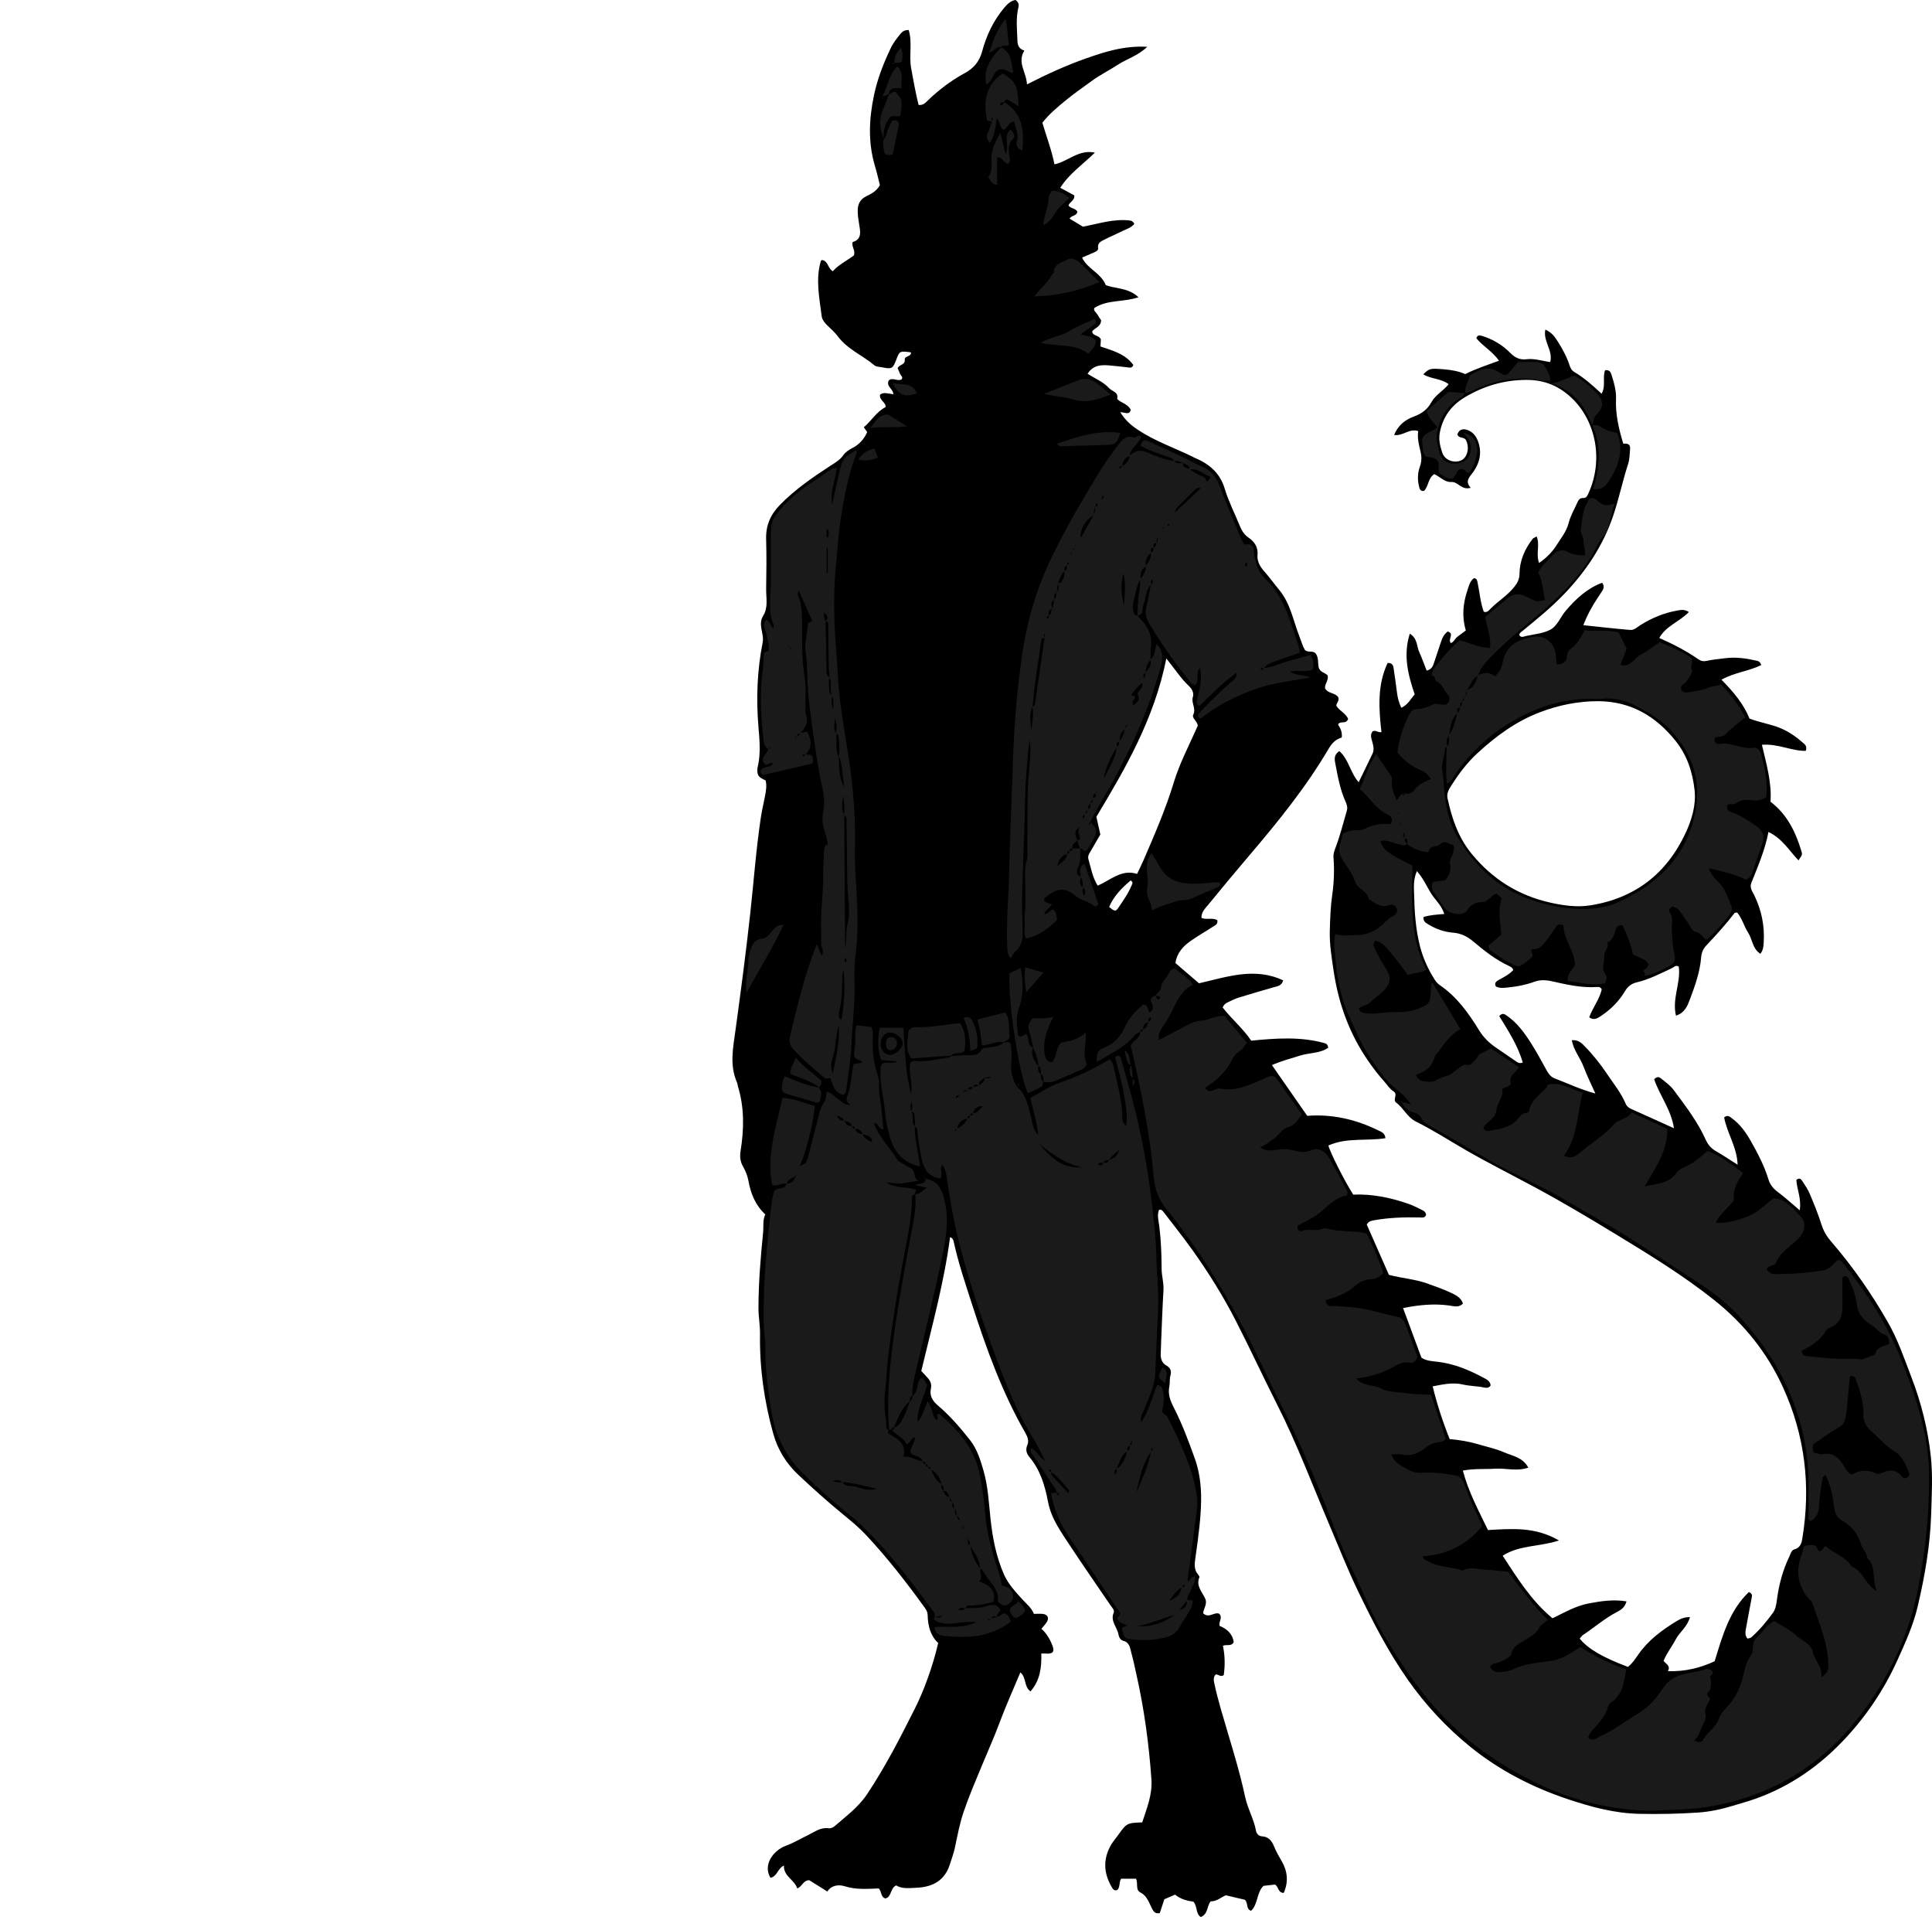 <?xml version="1.0" encoding="utf-8"?>
<!-- Generator: Adobe Illustrator 24.1.1, SVG Export Plug-In . SVG Version: 6.00 Build 0)  -->
<svg version="1.1" id="Layer_1" xmlns="http://www.w3.org/2000/svg" xmlns:xlink="http://www.w3.org/1999/xlink" x="0px" y="0px"
	 width="1475.52" height="1463.77" viewBox="0 0 1475.52 1463.77" style="enable-background:new 0 0 1475.52 1463.77;" xml:space="preserve">
<style type="text/css">
	.st0{fill:#1A1A1A;}
</style>
<g>
	<path d="M1162.97,811.28c-3.86-13.36-11.27-24.41-17.96-35.45c2.4-2.68,4.03-1.57,5.77-0.37c7.85,5.42,13.35,12.96,18.36,20.81
		c4.29,6.72,8.08,13.77,11.93,20.76c1.49,2.71,3.16,5.16,6.11,6.29c9.88,3.77,19.43,8.43,31.25,11.63
		c-3.4-7.63-6.59-13.95-9.04-20.55c-2.47-6.66-7.54-12.27-8.98-20.19c5.23-0.38,7.66,2.4,10.1,4.89
		c6.3,6.43,11.86,13.51,16.88,20.97c5,7.43,10.7,14.45,14.25,22.8c0.83,1.96,2.31,3.04,4.25,3.9c10.62,4.71,21.19,9.56,32.54,14.7
		c-2.05-14.1-10.94-25.01-15.1-37.43c1.77-1.78,3.36-2.06,4.85-0.87c3.64,2.89,7.45,5.55,10.29,9.39
		c8.92,12.05,18.06,23.94,24.26,37.72c1.7,3.78,4.14,6.6,7.8,8.69c5.42,3.09,10.6,6.61,16.54,10.36
		c-0.47-13.47-8.15-24.28-10.3-36.16c2.89-2.24,4.45-0.41,5.91,0.65c6.32,4.59,10.74,10.87,14.52,17.54
		c5.25,9.26,10.22,18.74,13.34,28.94c1.37,4.49,3.87,7.35,7.48,10.04c5.5,4.1,10.57,8.78,16.47,13.76
		c1.46-8.69-2.11-15.81-2.57-23.08c1.81-1.87,3.37-1.03,4.29,0.37c2.19,3.32,4.48,6.67,6.02,10.31c3.24,7.65,6.38,15.37,8.87,23.28
		c1.55,4.93,4.02,9.08,7.29,12.85c16.61,19.19,30.99,39.93,43.56,61.96c7.63,13.37,12.53,27.87,18,42.14
		c7.4,19.33,12.42,39.31,14.65,59.87c1.58,14.58,0.74,29.27,0.3,43.9c-0.71,23.99-4.82,47.56-10.29,70.85
		c-3.35,14.28-9.44,27.66-15.47,41.01c-10.52,23.29-24.75,44.2-42.38,62.5c-20.13,20.89-43.91,36.56-71.87,45.3
		c-3.81,1.19-7.65,2.26-11.46,3.42c-8.6,2.63-17.27,4.53-26.33,5.16c-14.93,1.03-29.79,1.3-44.79,1.01
		c-18.97-0.37-36.66-5.15-54.27-10.99c-27.39-9.08-52.77-22.07-75.27-40.31c-18.21-14.77-34.09-31.89-47.5-50.99
		c-14.93-21.26-26.83-44.36-38.11-67.8c-7.94-16.51-14.63-33.5-21.78-50.33c-13.12-30.91-24.94-62.39-40.15-92.41
		c-10.66-21.05-20.56-42.5-31.32-63.5c-9.72-18.97-21-37.07-33.4-54.41c-6.96-9.74-14.46-19.1-21.74-28.61
		c-0.77-1.01-1.47-2.32-3.61-1.78c-1.65,3.99-0.27,8.34,0.22,12.37c1.34,10.93,1.74,21.86,1.79,32.83
		c0.03,5.33,1.74,10.45,1.42,15.86c-0.77,12.93-1.21,25.88-1.77,38.83c-0.13,2.99-0.13,5.99-0.31,8.98
		c-0.26,4.23,0.46,7.81,4.6,10.17c2.87,1.64,3.78,4.21,2.73,7.7c-0.75,2.48-0.2,5.33-0.75,7.9c-1.26,5.94,0.64,10.96,3.32,16.17
		c6.39,12.44,11.25,25.53,15.99,38.69c6.18,17.18,5.5,34.66,3.64,52.28c-0.84,7.92-1.91,15.81-3.05,23.69
		c-0.68,4.69-1.31,9.26,2.24,13.2c0.42,0.47,0.96,1.36,0.79,1.78c-2.8,6.63,2.09,11.15,4.44,16.34c1.88,4.14-1.41,7.65-1.55,11.21
		c4.34,4.2,8.5-1.32,12.25,0.34c2.96,3.1-0.65,5.85,0.32,9.3c5.33,2.17,9.82,5.8,10.75,12.35c-1.79,3.64-5.53,1.5-8.24,2.82
		c1.59,7.65,1.66,15.14,0.62,22.38c-2.39,1.75-3.98-0.63-6.09-0.51c-2.15,2.09-1.54,4.85-1.03,7.24c1.33,6.17,2.93,12.28,4.66,18.35
		c6.47,22.69,13.93,45.13,18.87,68.21c1.89,8.84,6.57,16.59,8.19,25.43c0.41,2.25,1.89,4.24,4.75,4.4c5.08,0.28,7.5,3.74,9.2,7.97
		c1.6,4,3.81,7.65,5.94,11.39c4.28,7.5,5,15.66,1.32,23.82c-4.35-0.01-3.75-4.41-6.57-6.37c-2.72,0.31-5.95,0.67-8.91,1
		c-5.45,5.39-3.97,14.04-9.5,19.07c-4.14-1.68-1.94-5.82-4.7-8.46c-4.04-0.95-8.81-2.08-14.52-3.42c-3.45,1.38-7.05,4.82-11.67,4.64
		c-2.88,3.93-1.93,9.71-7.44,11.98c-4.11-2.61-2.45-8.02-5.64-11.73c-4.7-0.64-9.81-1.88-14.03-5.4c-2.96,1.28-5.67,2.45-8.18,3.53
		c-1.28,3.86-2.42,7.29-3.51,10.6c-3.88,0.83-5.07-1.81-6.23-4.12c-2.21-4.41-3.59-9.15-8.64-11.7c-3.92-1.98-1.43-6.81-3.32-10.47
		c-3.62,0-7.45,0-11.31,0c-1.83,2.73-0.56,6.21-2.86,8.59c-2.51,1.13-3.56-0.89-4.51-2.54c-6.17-10.66-6.47-21.43-0.17-32.15
		c1.34-2.28,3.16-4.28,4.7-6.45c7.15-10.01,7.14-10.01,18.93-10.44c3.44-10.64,7.88-20.94,7.02-33.08
		c-1.9-26.91-5.52-53.51-11.43-79.81c-1.24-5.51-2.35-11.06-3.87-16.5c-1.03-3.69-1.22-8.04-6.3-9.31c-1.9-0.47-3.18-2.61-3.51-4.6
		c-0.91-5.68-6.48-10.27-3.68-16.89c0.77-1.83-1.15-3.67-2.27-5.31c-10.29-15.13-20.78-30.13-30.83-45.42
		c-6.92-10.53-14.56-20.89-17.01-33.62c-2.41-12.51-5.85-24.41-14.26-34.41c-2.17-2.58-3.17-5.57-1.58-9.22
		c1.43-3.25,0.07-6.43-1.67-9.46c-17.65-30.77-29.56-63.91-40.43-97.49c-5.12-15.82-10.46-31.56-14.05-47.82
		c-0.36-1.63-0.83-3.24-2.86-3.94c-4.57,34.65-13.89,68.23-21.99,102.18c1.79,1.94,3.35,3.64,4.91,5.34c2.15,2.34,3.1,4.9,2.42,8.21
		c-1.11,5.43,1.19,9.33,5.45,12.92c9.18,7.75,16.99,16.93,24.43,26.32c5.44,6.87,7.99,15.27,10.38,23.61
		c3.4,11.9,3.96,24.22,5.27,36.42c1.57,14.63,4.33,29.05,10.25,42.5c3.29,7.48,9.13,13.68,14.7,19.78c2.89,3.16,6.38,5.79,8.19,10.4
		c2.46,0,4.8-0.25,7.06,0.06c3.3,0.46,4.61,2.92,3.03,5.76c-1.06,1.91-2.71,3.5-4.36,5.56c4.05,3.54,6.67,8.16,8.54,13.16
		c1.69,4.53-0.04,6.22-5.42,5.74c-0.96-0.09-1.94-0.01-3.21-0.01c0.33,10.47-0.85,20.46-8.23,28.92c-5.2-3.72-2.96-10.54-7.75-14.5
		c-5.44,13.04-11.2,25.74-16.03,38.78c-4.05,10.93-8.87,21.51-13.31,32.27c-4.82,11.68-9.86,23.29-13.92,35.23
		c-2.98,8.76-4.74,17.96-6.62,27.05c-0.95,4.6-2.57,8.91-3.99,13.34c-4.09,12.75-13.64,17.3-25.9,17.78
		c-5.24,0.2-10.64,0.97-15.04-1.83c-4.83,2.2-3.26,8.72-8.24,9.97c-3.67-1.08-2.74-5.05-5.05-7.64c-8.46,0.28-17.23,1.11-26.04-1.68
		c-4.38-1.39-10.09-0.97-13.27,4.02c-5.07-3.17-9.71-6.07-13.79-8.62c-4.86,0.03-5.2,4.79-9.2,6.25
		c-2.05-6.61-10.48-9.1-10.18-17.47c-4.8,2.17-5.09,8.49-10.31,9.33c-5.84-9.75,2.05-20.86,11.83-24.44
		c6.01-2.2,11.29-5.41,16.93-8.13c4.94-2.38,9.62-6.16,15.84-5.21c1.41,0.21,3.36-0.67,4.52-1.67c8.68-7.57,17.99-14.33,24.63-24.23
		c7.06-10.53,13.38-21.44,19.48-32.49c5.95-10.78,11.4-21.83,17-32.8c7.09-13.88,14.11-33.6,17.9-50.25
		c-5.89-5.53-7.86-13.09-8.04-21.23c-0.05-2.15-0.81-3.78-2.01-5.44c-14.01-19.45-28.71-38.35-45.09-55.86
		c-5.2-5.56-11.14-10.48-17.06-15.32c-11.85-9.69-23.24-19.91-34.4-30.37c-9.39-8.8-15.89-19.18-19.42-31.86
		c-6.93-24.85-10.43-50.01-10.05-75.79c0.1-6.62-1.19-13.26-1.18-19.89c0.04-19.28,1.61-38.49,3.54-57.65
		c0.47-4.62-0.45-9.32,1.66-13.87c-7.67-7.14-11.12-16-12.87-25.68c-0.72-3.98-2.3-7.63-4.26-11.14c-2.03-3.64-2.4-7.42-1.74-11.56
		c2.66-16.58,2.98-33.1-2.02-49.39c-0.29-0.95-0.29-2.01-0.68-2.91c-5.86-13.23-3.01-26.6-1.16-40.12
		c4.06-29.59,7.98-59.21,11.24-88.89c2.68-24.41,4.44-48.92,8.08-73.22c0.79-5.25,2.03-10.43,3.04-15.65
		c0.82-4.25,1.69-8.5,0.65-12.8c-5.44-2.45-6.4-3.7-6.37-8.3c0-0.65,0.15-1.31,0.3-1.95c2.41-10.11,1.45-20.24,0.59-30.46
		c-1.82-21.63-1.03-43.22,3.19-64.56c1.36-6.86-3.87-13.61,0.44-20.5c3.97-6.34,2.12-13.66,2.24-20.57
		c0.22-12.66,0.33-25.34-0.02-37.99c-0.29-10.32,3.28-18.58,10.44-25.93c11.5-11.8,24.89-21.03,38.57-29.94
		c3.61-2.35,7.32-4.35,9.93-8.12c1.63-2.34,4.37-4.17,6.99-5.51c5.29-2.7,8.82-6.78,11.26-12.12c-0.78-1.12-1.53-2.19-2.58-3.71
		c5.78-4.77,9.48-11.75,16.66-15.4c0.17-3.9-4.79-4.87-4.32-9.4c2.6-2.39,6.26-0.76,10.21-0.42c-0.09-4.15-5.52-5.73-3.64-10.33
		c2.6-2.96,6.6,0.74,9.91-0.98c1.46-1.83-0.56-2.83-1.11-4.18c-0.63-1.53-1.31-3.04-1.89-4.37c1.15-2.97,5.9-2.32,5.46-6.62
		c-0.3-2.97,5.11-1.9,4.7-5.49c-8.62-1.09-8.68-1.06-11.17,5.54c-2.64,7-3.4,7.42-11,5.85c-1.93-0.4-4.34-0.32-5.69-1.46
		c-9.06-7.68-20.6-12.21-27.94-22.1c-2.17-2.92-4.93-5.43-7.59-7.94c-2.25-2.13-4.43-4.68-4.77-7.47
		c-1.71-13.98-4.8-27.99-0.68-42.08c0.08-0.28,0.44-0.49,0.77-0.84c4.92,0.47,4.35,6.26,8.41,8.57c4.44-5.05,10.71-8.07,15.98-11.94
		c1.7-3.85-1.94-6.66-0.81-10.36c7.37-2.13,5.77-8.38,4.92-13.65c-0.59-3.63-1.15-7.16-1.06-10.83c0.12-4.75,2.09-8.29,6.43-10.42
		c3.9-1.91,7.81-3.82,10.5-8.54c-1.14-4.44-2.26-9.57-3.77-14.59c-5.42-18.03-4.53-36.11-0.71-54.25
		c2.62-12.45,7.25-24.17,12.68-35.63c2.03-4.27,4.9-7.91,7.88-11.49c1.3-1.56,3.06-2.46,5.89-2.53c2.99,9.67,0.11,19.68,1.92,29.36
		c1.76,9.41,3.36,18.82,5.66,27.92c3.77,0.36,5.44-1.93,7.33-3.73c8.47-8.08,17.76-15.09,28.03-20.66
		c6.84-3.7,11.09-8.85,13.16-16.49c3.24-11.96,8.38-23.09,16.42-32.78c2.63-3.17,5.19-5.84,9.09-6.53c2.26,1.6,2.73,3.46,2.22,5.55
		c-2.08,8.57-1.04,17.19-0.75,25.84c0.13,3.93,1.73,6.14,5.26,7.26c-5.65,9.14,1.57,16.41,2.02,25.81
		c15.45-7.88,29.85-14.44,44.73-19.69c14.53-5.12,29.29-9.97,47.13-9.01c-7.41,7.05-15.55,9.19-22.26,13.58
		c-6.66,4.36-13.88,7.88-20.32,12.63c-6.7,4.94-13.59,9.63-19.99,14.93c-6.11,5.06-12.3,10.15-17.53,16.81
		c2.99,10.42,7.03,20.61,9.22,31.8c10.41-2.17,18.34-11.53,30.9-8.95c-9.4,9.19-19.66,16.09-26.46,26.85
		c3.85,2.09,7.32,3.97,10.74,5.83c0.4,3.83-3.47,4.86-4.46,7.64c1.55,2.54,5.52,2,6.81,4.92c-0.73,3.36-4.61,2.59-5.98,5.15
		c3.29,1.99,6.63,4.01,10.19,6.17c11.85-2.22,23.63-6.26,36.1-4.68c1.39,0.18,2.39,0.95,3.16,2.62c-2.86,3.29-7.21,4.3-10.95,6.25
		c-3.82,2-7.85,3.58-11.67,5.58c-2.55,1.33-5.62,2.38-5.04,6.43c0.29,2.02-1.61,2.75-3.08,3.43c-3,1.39-6.07,2.63-9.12,3.93
		c3.76,8.63,14.23,11.49,18.06,21.05c7.3,2.85,17.19,1.87,25,9.27c-11.55,3.92-23.54,1.66-33.66,8.13c-1.05,2.08,1.17,3.2,2.1,4.77
		c1.01,1.7,2.15,3.32,3.01,4.64c-0.14,5-4.72,5.72-6.86,8.55c0.45,3.81,5.23,2.55,6.67,6.11c-0.08,1.32-0.21,3.26-0.34,5.36
		c9.24,3.2,19,5.62,25.1,14.15c-0.88,2.52-2.54,2.04-4.22,1.84c-4.62-0.55-9.25-1.07-13.88-1.48c-6.38-0.57-12.53-0.35-16.82,6.34
		c5.67,3.71,11.98,6.07,16.55,11.11c2.23,2.46,7.03,2.64,6.12,7.84c-0.13,0.75,2.27,2.18,3.69,2.92c2.69,1.4,5.22,2.88,6.64,5.69
		c-1.19,4.48-4.85,1.61-8.02,1.84c3.84,6.13,8.18,9.9,13.61,13.5c12.9,8.56,27.36,13.53,41.08,20.17c0.6,0.29,1.16,0.67,1.77,0.93
		c11.18,4.64,19.65,11.49,23.35,23.89c2.84,9.51,7.48,18.47,11.24,27.71c1.52,3.75,3.3,7.06,6.87,9.5
		c4.55,3.11,7.43,7.25,6.89,13.42c-0.42,4.81,2.01,8.86,5.27,12.52c3.98,4.46,7.44,9.37,11.27,13.97
		c8.59,10.32,10.72,23.45,15.41,35.45c1.45,3.7,2.5,7.53,4.32,10.6c2.63,1.94,5.74,0.29,7.9,2.21c2.61,3.11,1.81,7.03,2.46,10.55
		c0.76,4.1,4.72,4.26,6.88,6.42c1.05,3.66-2.19,6.29-1.95,9.83c1.96,4.21,7.71,3.37,10.02,6.79c1.26,2.85-1.43,4.52-1.39,6.64
		c2.5,4.08,7.45,5.84,9,10.11c-1.45,3.89-5.09,1.64-7.05,3.38c-0.77,0.44-0.67,0.89-0.18,1.64c1.65,2.55,2.78,5.29,2.39,9.11
		c-4.33,1.19-7.46,4.19-9.87,8.29c-17.24,29.39-38.59,55.75-60.62,81.6c-10.57,12.4-20.98,24.94-31.29,37.56
		c-2.44,2.98-5.59,5.82-5.39,10.28c3.94,1.77,8.6-0.53,12.15,1.84c0.46,3.25-1.88,3.89-3.38,4.88c-5.55,3.67-11.38,6.93-16.83,10.75
		c-5.8,4.06-10.62,9.02-11.81,17.02c5.97,5.12,11.98,10.28,18,15.45c21.31-4.84,42.42-12.51,64.27-2.23
		c-1.18,4.26-4.35,4.43-7.15,5.24c-8.93,2.59-17.87,5.15-26.75,7.9c-2.84,0.88-5.52,2.27-8.23,3.53c-1.51,0.7-2.98,1.53-4.06,4
		c6.53,8.58,15.32,15.78,21.79,25.36c18.94-1.83,37.75-3.27,56.26,1.97c1.29,0.37,2.31,1.23,2.52,3.47
		c-6.19,4.34-14.2,3.71-21.29,5.91c-6.97,2.16-14,4.05-21.69,7.26c9.11,13.1,17.97,25.83,26.98,38.79
		c19.25-1.44,37.16,2.72,54.16,11.07c2.29,1.13,5.12,1.85,5.59,6.01c-14.46,2.3-29.7-0.68-43.57,5.58
		c0.92,4.52,12.61,27.73,18.97,37.5c14.36-0.62,28.63,2.26,42.5,7.16c3.74,1.32,7.27,3.26,10.86,5c1.24,0.6,2.02,1.69,2.3,3.08
		c-0.73,2.68-2.89,2.25-4.85,2.2c-11.66-0.29-23.27,0.09-34.79,2.12c-1.95,0.34-3.99,0.56-5.73,3.22
		c5.52,12.53,11.22,25.49,16.94,38.46c9.95,2.69,20.03,3.24,29.42,6.67c5.93,2.16,11.94,4.18,17.63,6.87
		c3.74,1.77,7.92,3.6,9.51,8.42c-3.18,3.25-6.72,2.01-10.29,1.5c-11.63-1.67-23.1-0.51-35.46,1.89c4.81,12.99,9.4,25.4,14.03,37.9
		c3.76,2.5,8.08,2.66,12.35,3.15c12.44,1.42,23.78,6.12,34.68,11.97c2.5,1.34,5.49,2.57,5.82,6.07c-1.38,2.26-3.6,1.91-5.36,1.54
		c-5.23-1.09-10.66-1.04-15.75-2.22c-7.83-1.83-15.04-0.14-23.16,1.39c3.44,13.95,7.72,27.1,12.99,40.26
		c7.44,0.68,14.62,1.81,21.61,3.9c6.69,2,13.63,3.43,19.98,6.22c6.32,2.78,14.16,3.66,18.48,11.7c-8.79,3.02-17.06,0.27-25.14,0.79
		c-7.95,0.51-15.98-0.23-24.85,1.45c4.21,16.14,12.02,30.52,19.15,45.39c18.26-1,36.12-2.65,54.24,7.96
		c-14.98,4.98-29.9,3.31-42.99,11.65c11.31,17.29,21.91,34.41,38.09,47.78c9.02-4.38,17.64-9.46,27.53-11.33
		c9.39-1.77,18.76-3.26,28.95-1.6c-1.22,4.78-4.46,6.65-7.55,8.26c-9.22,4.79-16.98,11.69-25.59,17.35
		c-1.05,0.69-1.75,1.9-2.58,2.83c6.21,7.73,17.49,14.33,36.81,21.59c3.3-2.56,5.62-6.11,8.07-9.62
		c7.58-10.88,18.02-18.56,29.16-25.35c2.75-1.68,5.71-3.06,10.15-3.08c-1.97,7.51-7.89,11.41-10.89,17.09
		c-2.93,5.56-6.95,10.54-9.25,16.36c1.66,2.4,5.5,3.44,3.36,7.87c12.86,0.38,24.57-2.39,35.64-7.59
		c5.98-19.39,11.2-38.64,26.13-52.81c2.91,1.22,2.46,2.75,2.13,4.45c-1.46,7.49-2.81,15.01-4.19,22.52
		c-0.53,2.88-1.29,5.8,0.99,8.56c1.08-0.32,2.21-0.34,2.85-0.9c6.26-5.53,11.59-11.93,16.5-18.64c2.19-2.99,2.68-6.69,3.18-10.38
		c1.52-11.25,4.36-22.15,9.32-32.45c1.02-2.13,1.67-5.09,3.73-5.66c4.56-1.26,5.64-4.26,6.3-8.32c6.61-40.1,2.16-78.62-14.88-115.81
		c-12.21-26.65-29.97-48.51-52.75-66.6c-23.51-18.66-49.07-34.29-74.63-49.86c-20.16-12.28-40.47-24.38-61.24-35.59
		c-18.14-9.79-36.6-19-54.44-29.34c-12.38-7.18-24.43-14.91-37.27-21.29c-6.43-3.2-9.3-10.22-14.89-14.35
		c-3.16-2.34,1.71-6.28-2.21-8.75c-2.71-1.71-4.61-4.74-6.8-7.24c-2.19-2.5-4.37-5.02-6.42-7.64c-2.05-2.62-3.98-5.34-5.88-8.07
		c-14.32-20.6-22.68-43.57-26.42-68.23c-1.59-10.48-3.36-21.13-3.03-31.64c0.28-8.89,0.53-17.93,1.81-26.81
		c1.38-9.57,1.76-19.17,1-28.8c-0.21-2.63,0.49-4.73,1.47-7.3c3.55-9.28,5.93-19,8.73-28.56c0.69-2.37,0.05-4.54-0.95-6.74
		c-4.3-9.48-6.02-19.66-7.97-29.79c-0.7-3.63-0.48-6.41,3.17-8.92c7.29,6.47,8.37,16.58,14.79,23.8
		c3.67-7.57,7.15-14.67,10.56-21.79c1.4-2.91,0.71-5.89-0.09-8.79c-0.79-2.86-1.96-5.67,0.19-8.28c2.28-1.2,3.9,1.03,6.73,0.62
		c-2.03-17.93-3.27-35.99,4.71-52.82c3.49-0.08,4.23,1.7,4.53,3.77c0.92,6.25,1.87,12.49,2.62,18.75c0.47,3.93,1.38,7.65,3.29,11.66
		c5.08-2.23,7.05-6.58,10.24-10.21c-5.04-14.82-8.98-29.78-3.74-46.36c5.98,3.69,5.2,9.65,7.24,14.12c2.05,4.51,3.7,9.21,5.62,14.09
		c3.82-0.87,4.87-3.43,5.77-6.35c1.68-5.39,3.65-10.69,5.36-16.07c0.94-2.94,2.33-5.48,4.95-7.45c5.47,1.67-0.22,5.9,2.4,8.86
		c2.27-0.76,3.18-3.42,5.03-4.85c2.12-1.63,4.29-3.2,6.42-4.77c-3.23-11.14-2.04-20.86,1.14-30.44c1.15-3.45,1.87-7.11,4.98-9.46
		c2.29,0.05,2.5,1.65,2.86,3.31c1.61,7.44,2.08,15.13,4.71,22.26c2.58,0.88,3.86-0.93,5.17-2.27c5.83-5.91,13.1-10.21,18.31-16.88
		c2.38-3.06,3.79-5.9,3.83-9.85c0.1-10,3.98-18.76,9.99-26.61c0.52-0.68,1.58-0.95,3.12-1.84c2.65,6.54-0.75,13.28,1.82,20.2
		c5.58-3.78,10.04-8.32,13.29-13.45c3.46-5.45,7.69-10.54,9.36-17.21c1.27-5.09,4.05-9.81,6.23-14.66c0.95-2.11,1.84-4.42,4.83-4.26
		c1.98,0.1,2.86-1.07,3.63-2.72c12.13-25.75,6.15-55.53-11.84-73.08c-9.58-9.35-20.89-14.39-34.94-14.38
		c-17.27,0.01-32.82,4.65-47.35,13.34c-10.14,6.07-16.67,14.81-18.98,26.78c-1.08,5.62,0.26,10.65,1.89,15.57
		c1.95,5.9,9.74,8.37,14.95,5.46c4.59-2.56,5.79-9.99,3.11-15.11c-1.52-2.9-5.31-0.91-6.58-4.43c1.24-3.48,3.89-4.7,7.61-3.39
		c4,1.41,6.51,4.37,8.04,8.34c3.29,8.56,1.62,16.4-3.41,23.65c-2.62,3.77-6.9,6.86-2.03,12.17c-7.14,2.12-9.48-4.75-14.82-4.41
		c-4.99,0.32-8.78-4.14-13.04-6.03c-4.93,3.3-4.24,9.4-7.83,12.83c-3.01,0.49-3.47-2.05-3.84-3.67c-1.13-4.91-1.11-9.89,0.67-14.74
		c1.39-3.78,1.52-7.39,0.54-11.55c-1.2-5.07-2.61-10.25-1.78-15.71c-6.91-2.35-11.65,4.07-18.4,2.93
		c3.01-7.36,8.51-11.63,14.87-13.96c6.03-2.21,10.54-5.38,13.54-10.94c3.06-5.66,9.08-8.64,13.21-13.84
		c-5.88-4.52-13.45-3.84-19.35-7.56c4.69-4.55,5.3-4.65,15.28-3.85c5.65,0.45,11.21,1.28,16.78,3.68
		c8.07-4.07,16.77-6.91,25.8-10.19c-5.04-7.17-12.33-11.07-17.29-17.1c0.62-2.56,2.37-2.41,3.95-1.95
		c8.48,2.5,15.93,6.98,22.04,13.21c3.65,3.72,7.46,5.3,12.42,4.69c5.98-0.73,11.74,1.33,17.97,2.15c2.3-8.98-5.61-15.81-3.72-24.78
		c4.81,2.13,7.29,5.56,9.53,9.15c3.53,5.65,6.78,11.49,8.86,17.84c0.76,2.31,1.59,4.15,3.84,5.47c7.47,4.4,13.89,10.19,20.73,16.5
		c3.4-5.9,0.5-12.59,2.69-17.94c3.34-0.39,4.21,1.4,4.82,3.33c1.92,6.04,3.76,12.28,3.49,18.53c-0.5,11.88,2.17,23.08,5.56,34.27
		c2.99-0.34,5.51,0.12,5.19,3.97c-0.34,3.96-0.33,7.96-1.6,11.83c-4.34,13.25-7.06,26.96-11.65,40.18
		c-7.81,22.49-20.66,41.56-36.94,58.62c-9.92,10.39-21.03,19.39-32.1,28.46c-1.02,0.83-2.25,1.47-2.3,3.11
		c1.43,2.27,3.51,0.97,5.2,0.61c6.17-1.33,12.81-1.88,18.27-4.68c5.55-2.85,7.82-9.67,11.89-14.47
		c7.78-9.17,16.42-17.17,27.88-21.49c2.32,3.12,0.72,5.33-0.79,7.58c-4.1,6.08-8.04,12.25-11.1,18.94
		c-0.82,1.78-1.52,3.62-2.47,5.89c12.37,1.29,24.11,2.67,35.87,3.64c3.04,0.25,5.43-2.3,7.96-3.86c8.56-5.29,17.69-9.14,27.63-10.9
		c2.83-0.5,5.73-1.28,9.13,1.11c-7.16,7.38-17.45,10.53-22.58,19.78c10.54,4.65,20.59,9.8,29.89,16.28
		c2.03,1.41,3.95,1.74,6.51,1.16c4.52-1.02,9.19-1.35,13.8-1.97c8.37-1.13,16.56,0.13,24.67,2.01c1.24,0.29,2.35,1.11,3.01,3.15
		c-9.26,4.74-20.18,5.53-30.38,11.24c9.09,9.2,16.97,18.57,21.39,29.67c8.2,3.12,16.17,4.21,23.58,7.28
		c6.91,2.86,12.74,7.12,18.21,12.01c1.22,1.09,2.1,2.59,1.19,5.36c-10.84,0.2-21.28-5.65-33.49-4.62
		c3.43,14.78,7.62,28.79,6.55,43.46c12.87,9.77,19.16,23.16,23.6,37.65c0.83,2.71,0.75,2.73-2.21,7.14
		c-7.08-7.34-12.27-16.63-22.94-21.7c-2.7,13.94-8.09,26.4-13.13,38.99c-1.42,3.54,0.87,6.42,2.31,9.37
		c5.51,11.31,7.96,23.23,7.2,35.8c-0.18,2.94-0.27,5.88-2.56,8.86c-6.13-3.94-6.01-10.98-9.26-15.98c-3.23-4.96-4.63-11-8.46-15.55
		c-0.87,0.16-1.72,0.05-1.98,0.4c-6.68,8.73-14.1,16.81-21.62,24.8c-2.44,2.59-3.65,5.67-3.9,8.94c-0.88,11.1-4.57,21.44-8.41,31.7
		c-1.92,5.12-3.88,10.65-10.83,12.94c-3.17-13.08,3.84-25.13,2.14-37.47c-2.33-1.5-3.66,0.46-5.3,1.22
		c-8.74,4.06-17.32,8.59-26.78,10.8c-4.22,0.99-6.92,3.22-9.13,6.93c-4.5,7.51-10.61,13.67-17.9,18.54c-2.69,1.79-5.58,3.94-9.3,1.2
		c2.72-7.41,7.91-13.82,9.57-21.28c-0.98-1.94-2.36-1.93-3.63-1.84c-11.79,0.82-23.19-1.86-34.51-4.39
		c-4.79-1.07-8.95-1.2-13.53,0.46c-6.26,2.27-12.8,3.57-19.44,4.23c-3.29,0.33-6.62,0.91-9.73-0.71c-1.43-2.53,0.25-3.87,1.97-4.84
		c4.01-2.26,8.17-4.26,11.27-7.66c-0.4-1.65-1.52-2.34-2.75-2.9c-10.39-4.77-19.26-11.79-27.92-19.08
		c-4.46-3.75-9.28-6.1-15.18-6.58c-6.71-0.54-13.01-2.71-18.77-6.23c-1.88-1.15-4.24-2.15-3.9-5.73c4.79-1.51,10.01-1.83,15.88-2.33
		c-2.16-6.84-7.2-10.94-10.38-16.16c-3.18-5.21-5.63-10.99-10.54-16.57c-2.93,6.71-2.24,12.59-2.12,17.8
		c0.29,13.24,1.14,26.53,4.46,39.52c2.34,9.16,6.21,17.53,11.19,25.45c1.03,1.65,2.43,3.25,4.02,4.33
		c12.97,8.86,21.88,21.29,29.91,34.36c3.24,5.28,7.32,9.39,12.26,12.84c5.46,3.81,10.97,7.55,16.48,11.29
		C1159.47,811.47,1160.61,812.15,1162.97,811.28z M1220.94,535.38c-15.57-0.03-30.35,2.93-44.86,8.45
		c-18.42,7.01-33.8,18.41-48.03,31.55c-7.83,7.23-14.22,15.81-19.91,24.85c-1.76,2.8-3.41,5.62-2.62,9.29
		c3.32,15.39,8.11,29.84,18.45,42.44c15.86,19.32,35.71,31.75,59.8,37.17c9.97,2.24,20.42,3.78,30.68,2.17
		c34.11-5.37,58.4-24.17,72.91-55.31c4.78-10.27,8.09-21.45,6.82-32.83c-1.52-13.56-5.62-26.4-14.53-37.5
		C1264.46,546.71,1245.54,535.67,1220.94,535.38z M890.77,502.77c-9.2,46-31.22,83.98-53.44,120.89c1.17,5.19,2.1,9.36,3.03,13.51
		c-2.45,4.23-4.78,8.26-7.12,12.28c-1.17,2.01-2.71,3.97-2,6.47c1.95,6.87,3.16,14.03,7.1,20.34c10.07-4.41,18.22-12.77,30.07-8.98
		c1.73-3.66,3.39-6.91,4.83-10.25c8.43-19.53,16.94-39,23.15-59.41c4.65-15.29,12.22-29.42,18.4-43.55c-0.45-3.6-4.79-5.7-3.45-8.45
		c2.35-4.81-1.8-8.89-0.31-13.51c0.94-2.94-0.67-6.07-2.89-8.16C902.04,518.25,897.54,511.22,890.77,502.77z M847.06,692.51
		c4.15,3.41,5,3.61,6.93,0.77c3.67-5.4,7.52-10.72,10.05-16.83c0.58-1.41,1.79-2.79-0.53-4.17
		C856.74,677.96,850.62,684.18,847.06,692.51z"/>
	<path class="st0" d="M882.22,760.34c1.38-2.15,4.14-3.16,4.37-6.34c0.28-3.82,3.6-6.27,5.27-9.5c1.03-1.99,2.06-4.19,4.96-5.18
		c4.69,3.61,10.11,6.72,14.36,12.51c-8.84,4.36-12.31,12.39-16.15,20.27c-2.37,4.88-5.41,9.46-8.35,14.05
		c-1.5,2.34-1.99,4.69-1.62,8c5.51-2.9,10.58-5.72,15.79-8.27c5.54-2.72,10.48-6.36,17.32-6.68c5.36-0.25,10.36-4.14,17.02-3.52
		c5.31,6.35,11.04,13.19,17.2,20.55c-2.17,2.18-2.89,4.89-5.78,6.48c-4.52,2.5-5.97,7.81-8.73,11.77
		c-4.68,6.71-10.42,11.67-17.7,16.22c1.58,1.5,2.69,2.99,5.44,2.12c2.13-0.67,4.05-2.02,6.62-1.56c12.71,2.29,23.55-3.59,34.62-8.33
		c4.49-1.92,6.1-2.06,8.53,1.26c6.43,8.8,12.6,17.8,18.81,26.64c-3.07,4.51-5.16,8.47-10.9,9.93c-4.01,1.02-6.48,6.03-10.38,8.67
		c-3.05,2.07-6.1,4.55-10.49,6.79c4.59,2.82,8.41,2.27,12.12,1.77c6.88-0.93,8.01-0.85,14.08,0.58c4.1,0.97,7.82,1.79,12.43-0.18
		c5.94-2.55,11.03,0.36,14.43,6.35c4.43,7.81,8.63,15.76,12.88,23.67c0.61,1.13,1.32,2.36,0.15,4.5
		c-8.54,1.14-14.23,7.94-20.88,13.34c-2.55,2.07-5.53,3.64-8.4,5.28c-2.81,1.6-5.73,3.01-8.27,4.32c-0.34,3.39,1.58,4.87,3.47,4.03
		c5-2.24,10.35,0.71,15.26-1.6c1.1-0.52,2.71-0.49,3.92-0.15c9.65,2.7,19.75,1.19,30.05,3.66c5.09,9.36,9.2,19.78,12.88,30.22
		c-2.69,2.71-5.37,4.41-8.92,4.58c-4.8,0.23-9.37,2.13-12.68,5.16c-6.52,5.97-14.4,8.7-22.49,10.96c0.45,3.09,1.42,4.48,4.56,4.47
		c5.02-0.02,10.07,0.53,15.08,0.91c12.12,0.92,23.45,5.05,35.2,7.38c3.72,0.74,5.38,3.7,6.58,6.9c3.02,8.05,5.93,16.13,8.68,23.64
		c-1.12,3.25-3.31,5.02-5.52,4.51c-5.46-1.24-9.64,1.45-13.87,3.74c-8.18,4.43-16.89,7.02-27.41,8.24
		c5.58,6.35,12.95,4.51,18.41,7.46c5.58,3.01,12.23,2.72,18.42,3.64c6.43,0.95,13.02,0.9,20.3,1.33c3.7,11.04,7.5,22.36,11.29,33.65
		c-1.54,2.25-3.91,2.4-6.18,2.73c-3.7,0.54-6.9,2.07-9.8,4.46c-5.04,4.15-10.66,6.25-17.39,4.81c-2.41-0.52-5.02-0.08-8.28-0.08
		c2.08,5.63,6.43,7.96,10.65,10.47c4.27,2.54,8.23,4.04,13.81,3.57c8.28-0.7,16.84,0.7,25.13,2.1c3.03,0.51,5.37,3.82,6.51,7.13
		c3.77,11.01,8.99,21.42,13.36,31.46c-11.89,14.6-27.22,21.89-45.45,23.04c0.77,3.29,3.15,3.18,4.81,4.12
		c7.95,4.52,17.3,3.75,25.64,6.79c5.7-3.23,11.65-0.84,17.47-0.66c5.58,0.17,11.14,0.98,17.26,1.56
		c9.64,12.2,18.6,25.43,30.43,36.74c-2.36,2.08-5.22,3.56-6.43,5.9c-2.57,4.94-6.96,6.91-11.29,9.71
		c-3.76,2.43-9.03,4.29-10.07,10.15c-0.44,2.47-6.55,5.93-11.03,7.07c-1.63,0.41-3.27,0.56-4.48,1.85
		c-0.22,0.24-0.36,0.56-0.78,1.23c2.02,4.19,5.85,4.34,9.79,3.81c2.62-0.36,5.39-0.77,7.72-1.92c9.42-4.65,19.67-5,29.74-6.59
		c7.91-1.25,14.52-6,21.74-10.45c10.63,6.91,22.14,12.69,34.99,16.94c-1.88,9.56-2.49,19.29-11.61,25.4
		c-1.03,0.69-2.01,1.94-2.32,3.12c-2.03,7.67-7.36,13.03-12.49,18.6c-1.29,1.4-1.89,3.42-2.78,5.1c2.44,1.96,4.57,1.61,6.74,0.42
		c5.49-3.02,11.29-5.6,16.42-9.15c6.68-4.63,13.8-8.55,20.38-13.45c6.14-4.57,10.17-10.52,14.22-16.27
		c4.09-5.8,9.3-8.45,15.37-10.02c5.44-1.4,11.13-1.76,16.47-3.78c2.06-0.78,3.88,0.26,5.48,1.66c1.14,2.36-2.65,3.13-1.84,5.08
		c0.82,1.98,0.69,3.87,0.5,5.83c-0.16,1.64-0.21,3.35-1.63,4.55c-2.38,2.01-0.46,3.42,1.07,5.4c-1.15,3.81-4.93,7-3.44,12.35
		c0.8,2.88-1.9,6.82-3.23,10.19c-1.32,3.31-2.43,6.75-5.38,9.22c2.84,1.93,5.7,1.71,6.75-0.32c3.13-6.04,9.65-9.33,12.01-16.04
		c1.75-4.97,6.13-8.58,9.32-12.66c4.74-6.07,7.34-12.36,9.14-19.7c1.28-5.24,2.34-10.89,5.66-15.57c0.92-1.31,1.68-3,1.78-4.57
		c0.2-3.38,0.21-7.17,2.75-9.32c4.76-4.01,7.74-9.96,13.58-12.82c5.78,3.64,12,6.44,16.69,10.86c4.43,4.17,11.58,6.26,12.94,12.95
		c1.33,6.54,7.27,10.78,6.43,18.97c4.45-2.76,5.31-5.18,5.31-8.43c0-17.25-6.96-32.71-12.39-48.56c-0.39-1.13-1.8-1.87-2.64-2.88
		c-8.53-10.31-10.06-21.68-5.19-34.06c0.72-1.83,1.02-3.83,1.52-5.79c2.79-1.51,5.73-1.1,8.59-0.84c1.74,1.1,1.52,3.75,3.44,4.39
		c2.15-0.46,2.7-2.2,4.28-4.06c6.37,5.76,15.39,7.99,20.29,15.85c8.41,3.17,10,13.32,19.16,18.76c-4.03-9.29-0.05-18.69-7.42-25.26
		c-0.06-4.24-3.63-6.94-4.72-10.67c-2.38-8.12-7.48-14.15-14.6-18.17c-4.1-2.32-5.22-5.41-5.79-9.58
		c-1.16-8.51-2.51-17.02-6.78-25.18c-1,1.05-2.05,1.62-2.15,2.33c-1.03,6.88-2.44,13.78-2.64,20.7c-0.15,5.49-1.53,9.61-6.46,12.28
		c-2.64-0.95-1.62-3.28-1.64-5.01c-0.09-6.66,0.03-13.32,0.09-19.99c0.23-28.25-5.6-54.92-17.98-80.57
		c-9.26-19.19-21.48-35.98-35.69-51.4c-9.93-10.77-21.84-19.43-34.22-27.37c-17.36-11.13-34.39-22.78-51.89-33.68
		c-14.68-9.14-29.89-17.43-44.74-26.29c-19.18-11.43-39.81-20.07-59.17-31.13c-16.17-9.24-32.13-18.85-48.36-28
		c-3.67-2.07-3.88-6.99-8.69-8.25c-3.92-1.03-7.95-3.35-9.69-7.79l-0.21,0.2c2.01-1.1,3.71,0.54,6.72,0.98
		c-4.93-7.8-12.29-11.88-17.74-17.78c-5.46-5.91-9.76-12.57-14.15-19.22c-4.6-6.97-8.08-14.49-11.46-22.09
		c-3.24-7.28-6.79-14.43-8.88-22.16c-2.17-8.01-4.03-16.06-4.68-24.39c-0.6-7.8-2.37-15.54-0.79-24.17
		c5.94,1.66,11.45,0.79,16.98,0.66c5.77-0.13,10.65-1.75,15.57-5.08c4.33-2.92,7.31-7.34,12.11-9.67c1.89-0.92,3.58-3.26,2.18-5.92
		c-1.24-2.34-3.05-3.08-5.79-2.11c-6.15,2.19-10.65-1.6-15.3-4.65c-0.94-6.43-8.68-7.28-10.6-13.51
		c-1.71-5.56-5.57-10.53-8.86-15.51c-2.95-4.47-4.15-8.88-2.14-14.06c0.83-2.13,1.05-4.5,1.53-6.72c3.51-2.14,7.29-2.85,11.23-2.83
		c2.01,0.01,3.91-0.01,5.78-1.03c6.17-3.35,12.86-4.27,19.6-3.6c2.48-3.9,0.14-6.43-2.5-7.59c-9.21-4.03-13.29-13.22-21.09-19.11
		c4.41-8.91,6.53-18.31,12.57-26.83c3.98,5.77,7.54,10.84,10.97,16c0.69,1.04,1.34,2.54,1.15,3.68c-0.99,5.93,1.87,10.89,3.68,16.13
		c-0.06,0.28-0.11,0.56-0.18,0.83c-0.06,0.23-0.16,0.45-0.25,0.67c0.09-0.58,0.19-1.16,0.28-1.74c1.41-1.91,2.82-3.82,4.22-5.73
		l-0.15,0.22c0.25,0.44,0.42,1.17,0.78,1.28c0.96,0.3,1.36-0.47,1.63-1.26l-0.08-0.03c2.81,0.43,5.29,0,7.08-2.5
		c3.03-4.23,7.57-6.23,12.79-8.4c-2.05-2.62-3.49-4.96-6.89-6.38c-7.22-3.01-13.62-7.48-18.74-13.97
		c1.14-9.59,4.09-18.66,8.23-27.39c1.33-2.81,3.02-5.67,6.31-5.66c4.71,0,8.74-1.71,12.77-3.63c2.36-1.13,4.53,0.04,6.79,0.22
		c2.05,0.17,4.07,0.1,5.11-2.1c0.94-1.98,0.78-4.01-0.72-5.57c-2.97-3.09-3.89-8-8.24-9.74c-2.29-0.91-0.56-5.21-4.24-4.52
		l0.26,0.21c-0.17-3.58,1.82-6.39,3.86-8.85c5.48-6.62,10.92-13.34,17.53-18.65c7.74,1.94,14.65,5.82,23.13,5.85
		c0.91-8.35-2.65-15.62-3.68-23.71c5.57-4.63,11.26-9.16,16.72-13.96c4.28-3.77,8.78-4.15,13.75-1.84c2.41,1.12,4.77,2.35,7.19,3.43
		c1.96,0.87,1.98,0.81,7.94-0.38c-1.76-7.09-1.6-14.56-5.21-21.15c2.98-5.78,7.9-9.46,11.83-13.84c2.52-2.81,6.49-4.31,10.83-1.85
		c3.77,2.14,8.13,2.61,13.02,2.75c0.67-3.9-1.19-7.57-1.02-11.38c0.13-2.74-2.52-5.41-2.11-8.51c0.64-4.93,1.18-9.91,2.4-14.71
		c0.8-3.14,2.73-5.99,3.91-8.46c2.75-1.66,5.04-0.2,5.99,0.83c3.51,3.83,7.49,4.91,13.68,2.38c-3.61,10.02-3.3,19.37-9.95,26.81
		c-3.45,3.86-5.09,9.28-7.89,13.79c-12.28,19.8-29.27,35.2-47.05,49.78c-10.81,8.86-21.22,18.1-30.94,28.14
		c-3.72,3.84-7.19,7.8-8.46,13.19c-5.11,1.93-5.67,7.53-8.87,11c-0.29,1.65-0.59,3.3-0.88,4.95c-1.4,0.97-2.2,2.27-2.16,4.02
		c-2.36,0.54-1.86,2.46-1.97,4.08c-2.58,0.5-2.36,2.3-1.95,4.2c-4.98,4.77-5.64,11.12-6.42,17.44c-2.45,2.56-1.99,5.62-1.47,8.68
		c-0.54,0.28-1.55,0.55-1.56,0.85c-0.18,5.97-3.22,11.71-2.13,17.66c1.02,5.61,1.03,11.24,1.66,16.84
		c1.26,11.31,3.71,22.65,9.32,32.37c12.25,21.19,28.93,38,52.34,47.22c10.29,4.05,20.89,6.86,31.78,8.04
		c13.33,1.44,27.02,1.08,39.25-4.52c30.9-14.16,53.26-35.96,59.25-71.21c3.85-22.64-3.09-41.85-17.91-58.71
		c-7.39-8.4-16.86-13.97-26.54-19.21c-8.64-4.67-17.74-7.31-27.72-6.12c-2.3,0.27-4.66,0.1-6.99,0.04
		c-20.14-0.45-39,5.17-56.34,14.5c-19.79,10.66-36.46,25.48-49.09,44.43c-1.38,2.06-2.33,4.7-5.65,5.89
		c-0.76-9.8-0.44-19.04,0.07-28.28c2.54-2.55,1.65-5.69,1.47-8.7c3.94-5.14,5.19-11.27,6.45-17.4c2.14-0.74,1.85-2.57,1.9-4.24
		c1.71-0.86,1.77-2.51,1.97-4.1c1.75-0.78,1.3-2.75,2.17-4c1.95-1.29,1.29-3.15,1.05-4.91c5.9-1.31,7.07-6.36,8.73-11.02
		c4.36-2.45,8.7-2.9,12.98,0.56c4-3.3,5.54-7.65,6.22-12.23c0.26-1.74,1-2.96,1.67-4.43c4.08-8.92,11.86-11.62,20.68-13.33
		c9.55-1.84,16.42,4.26,17.77,12.63c0.41,2.58,0.52,5.2,0.81,8.31c4.11-0.08,7.19-1.16,7.82-5.63c0.33-2.38,0.7-4.59,2.81-6.11
		c4.97-3.58,7.79-8.9,10.79-14.3c8.85,0.96,17.5-0.51,25.83,1.51c2.14,4.38,4.18,8.54,6.2,12.67c-1.57,4.03-3.11,7.96-4.81,12.33
		c7.67,1.94,10.44-5.12,15.33-7.69c5.08-2.67,9.64-6.34,14.81-9.83c8.11,3.51,16.68,6.96,23.8,11.83c2.42,3.66-1.28,6.89,0.85,10.09
		c0.64,0.97-4.29,9.09-6.19,9.99c-1.9,0.9-2.58,2.13-2.17,3.82c0.57,2.31,2.69,3.01,4.67,2.68c5.5-0.93,11.29-1.39,16.28-3.6
		c3.15-1.39,6.33-1.09,9.63-2.45c6.96,7.41,13.33,15.38,18.57,25.2c-5.33,4.04-10.74,7.94-15.21,12.87
		c-2.21,2.44-5.72,1.36-8.26,2.67c-0.74,3.35,1.27,5.11,3.63,4.69c9.03-1.61,17.09,4.36,26.12,2.9c2.5-0.41,4.64,1.65,5.55,4.74
		c3.12,10.61,5.24,21.32,3.99,33.24c-2.61,1.16-5.39,2.78-9.51,2.22c-4.56-0.62-9.54-0.84-13.71,2.29c-1.95,1.46-4.7-0.49-6.55,1.48
		c-0.76,2.87,0.62,4.3,3.18,5.19c6.94,2.42,12.94,6.51,18.99,10.58c5.26,3.54,6.56,7.96,4.5,13.77c-2.45,6.89-4.78,13.83-7.16,20.75
		c-0.88,2.55-1.9,5-5.18,6.56c-8.26-4.41-17.74-6.26-28.33-8.85c1.8,5.45,5,8.34,7.87,11.22c4.9,4.92,6.56,11.4,9.13,17.43
		c1.07,2.52,0.35,5.02-1.58,7.37c-5.29,6.42-10.38,12.99-17.4,18.7c-2.84-1.8-4.32-5.54-8.16-6.16c-1.74-0.28-3.03-2.11-4.11-3.99
		c-2.41-4.2-5.38-8.07-8.16-12.05c-1.41-2.01-3.63-2.56-5.13-3.37c-2.53,1.17-3.49,3.18-2.57,4.37c3.26,4.23,1.59,9,1.77,13.43
		c0.24,5.72,0.4,11.35,1.69,16.98c1.64,7.21,0.86,8.65-5.53,11.82c-5.32,2.64-10.52,5.64-16.52,6.49c-0.88-1.11,0.37-2.94-1.48-3.42
		c0.74-2.36,4.39-2.22,3.84-5.99c-2.24-3.79-7.28-4.36-11.68-7.16c-1.38-7.27-4.44-14.52-7.71-21.74c-2.68-0.96-4.47,0.06-5.32,2.69
		c-1.3,4.01-2.14,8.27-6.66,10.16c1.92,3.95-2.51,6.61-2.19,9.93c0.46,4.84-2.85,9.92,1.16,14.67c0.96,1.14,0.84,3.85-0.55,6.39
		c-9.49,2.52-18.95-0.77-28.46-1.49c-0.71-5.71,3.39-8.35,5.51-12.47c-0.3-10.64-8.68-19.28-8.85-30.02
		c-2.45-1.26-4.2-1.14-5.6,0.89c-2.45,3.56-4.74,7.25-7.46,10.59c-2.85,3.49-5.63,7.49-10.97,6.37c-1.41,2.07,0.65,3.32,0.59,5.38
		c-2.92,3.2-6.44,6.09-10.93,8.13c-7.94-2.68-14.67-7.5-21.33-12.44c-1.1-0.82-1.52-2.14-1.49-3.55l-0.3,0.18
		c3.23-2.78,6.45-5.56,9.92-8.54c-0.27-8.87-2.67-17.96,0.17-26.98c0.34-1.08,0.1-1.15-3.44-4.12c-2.69-0.18-3.73,2.41-5.67,3.52
		c-1.41,0.81-2.72,2.45-4.11,2.49c-5.5,0.14-9.67,1.07-13.05,6.63c-2.72,4.47-13.33,2.91-16.67-1.5c-3-3.96-5.69-8.16-8.56-12.22
		c-1.64-2.32-2.24-4.77-0.96-8.05c1.52-0.21,3.36-0.44,5.2-0.73c1.62-0.25,3.22-0.56,4.48-0.78c3.05-3.85,4.74-7.58,3.57-12.18
		c-0.81-3.17,1.62-5.62,2.3-8.48c0.46-1.95,1.21-3.65,0.05-6.35c-3.08,0.06-5.95-4.13-10.08-0.27c-2.65,2.48-8.34,0.5-8.69,6.04
		c-6.47-0.7-11.93-2.42-16.45-6.47c0.53-1.91,0.61-3.63-1.79-4.33c-0.09-1.27-0.18-2.53-0.31-4.23c-1.68,2-0.91,3.07,0.59,3.99
		c-0.1,1.73-0.36,3.52,1.72,4.39c-1.92,2.39-4.04,1.04-6.32,0.59c-4.23-0.84-8.13-3.17-12.6-2.8c-0.6,0.05-1.16,0.52-1.74,0.8
		c3.55,7.28,5.73,8.9,24.62,18.22c-0.27,26.79-2.49,54.27,10.51,79.56c-4.28,2.77-9.11,2.06-13.98,4.04
		c-3.65-4.82-7.17-10.01-11.24-14.72c-3.93-4.55-7.27-10.14-13.68-11.48c-1.89,2.17-1.38,3.79-0.7,5.31
		c2.32,5.17,4.97,10.14,8.12,14.88c5.36,8.04,4.64,12.98-2.55,19.51c-2.68,2.43-5.95,4.29-8.28,6.99c-2.52,2.92-6.78,2.48-9.19,5.1
		c0.74,2.66,2.5,3.1,4.5,3.46c7.91,1.43,15.68-1.05,23.53-0.78c5.96,0.2,11.67-0.41,17.37-2.57c7.91-2.99,9.25-4.33,9.58-12.75
		c0.08-1.99,0.22-3.97,0.38-5.95c0.02-0.22,0.34-0.42,0.98-1.15c7,11.67,13.89,23.17,21.23,35.4c-7.4,4.15-11.99,10.78-16.77,17.23
		c-0.99,1.33-2.54,2.53-2.87,4c-1.72,7.79-7.42,11.28-14.21,13.71c0.92,2.99,3.32,4.54,5.89,4.9c3.04,0.42,6.9,0.89,9.17-0.58
		c3.23-2.09,6.61-2.81,10.01-4.01c2.39-0.85,4.26-3.08,6.48-4.51c2.38-1.53,4.09-4.2,7.82-3.32c2.39,0.56,3.92-2.07,5.63-3.58
		c1.73-1.53,2.25-4.1,4.53-5.18c2.38-1.13,4.71-2.36,7.67-3.86c6.93,4.65,14.03,9.42,21.36,14.34c-2.2,4.4-7.96,6.06-6.22,12.19
		c0.6,2.12-4,2.81-6.49,4.27c1.23,6.26-3.97,10.84-4.61,16.73c-0.68,6.31-7.18,8.13-9.86,12.95c0.63,2.53,2.85,2.78,4.72,2.41
		c7.01-1.38,14.37-2.06,19.95-7.23c2.6-2.41,3.93-6.29,8.4-6.36c0.71-0.01,1.88-1.24,2.03-2.05c1.45-7.91,8.09-11.81,12.91-17.12
		c0.63-0.7,0.93-1.7,1.43-2.63c10-2.03,17.79,3.62,26.35,6.39c-4.22,16.65-3.7,33.73-14.2,48.03c4.92,2.42,8.49,0.82,11.49-1.76
		c8.93-7.69,19.3-13.68,27.13-22.67c1.41-1.62,3.24-2.13,5.03-2.98c2.95-1.39,6.2-2.38,7.94-5.75c9.24,4.27,17.97,8.3,27.39,12.65
		c0.28,16.4-8.82,29.28-17.35,43.94c9.57-2.41,18.38-1.96,24-10.01c1.26-1.8,3.3-3.43,5.34-4.25c7.07-2.85,12.83-7.52,18.81-12.98
		c9.66,4.22,18.23,10.15,27.04,16.98c-4.18,6.36-7.85,12.21-6.99,19.62c0.22,1.92-1.79,3.31-3.11,4.84
		c-3.61,4.18-8.14,7.71-10.79,13.58c9,0.36,17.15-2.06,24.54-4.9c7.05-2.71,12.81-8.76,19.75-13.78c9.15,0.35,14.75,7.82,20.8,14.17
		c4.35,4.57,2.93,11.26-1.37,15.91c-5.87,6.35-14.23,10.35-17.68,19.08c-1.05,2.66-5.67,1.55-7.07,4.81
		c1.4,2.44,3.36,3.98,6.29,3.93c12.51-0.18,25.01-0.76,37.3-3.07c4.52-0.85,7.5-5.07,11.07-8.02c1.04,0.57,2.13,0.83,2.69,1.53
		c17.72,22.17,33.49,45.51,44.2,72.04c9.24,22.87,17.49,45.97,20.95,70.55c1.77,12.61,1.57,25.28,1.19,37.92
		c-0.69,22.94-3.65,45.66-7.99,68.19c-6.99,36.3-22.21,68.99-44.64,98.14c-30.39,39.48-70.48,62.9-119.97,70.05
		c-10.58,1.53-21.2,1.43-31.81,2.05c-15.67,0.91-31.06-0.89-46.3-4.03c-23.68-4.87-45.8-14.11-66.6-26.17
		c-17.87-10.36-34.59-22.43-49.32-37.14c-19.72-19.69-35.38-42.33-49.38-66.25c-9.27-15.84-15.87-32.95-23.87-49.39
		c-10.93-22.47-18.87-46.17-28.58-69.14c-7.39-17.46-14.8-34.9-23.36-51.85c-7.96-15.74-15.41-31.74-23.12-47.6
		c-18.7-38.44-40.79-74.8-67.7-108.06c-5.75-7.11-8.38-14.71-9.17-23.5c-2.96-33.16-9.54-65.71-17.03-98.1
		c-0.15-0.63-0.45-1.22-0.69-1.87c1.1-4.63,7.36-5.97,7.31-11.36c1.44,0.11,2.1-0.56,2.03-1.99c3.13-0.77,3.54-3.39,4.02-5.95
		c1.98-0.05,2.47-1.14,2.08-2.98c-2.17,0.28-2.14,1.67-1.84,3.21c-2.58,1.11-4.42,2.75-4.1,5.88c-1.51-0.16-2.1,0.59-2,2.02
		c-3.29,0.48-4.89,3.25-6.91,5.31c-7.35,7.47-16.67,11.73-26.33,17.49c-0.5-5.46,0.35-8.89,4.81-10.55
		c8.24-3.06,13.23-8.6,16.94-16.88c2.91-6.5,8.63-12.07,13.5-16.47c4.79,0.77,3.07,4.23,4.61,5.75c1.21,0.37,1.85-0.39,2.26-1.2
		c0.97-1.91,0.74-3.7-0.37-5.62c-1.87-3.27,0.35-4.71,3.03-5.76c0.38,0.89,0.66,1.85,1.2,2.63c0.21,0.31,1.17,0.49,1.48,0.28
		c1.04-0.7,1.03-1.71-0.11-2.23C884.25,760.38,883.18,760.47,882.22,760.34z M1455.27,1128.82c1.75-0.72,3.43-1.94,2.8-3.66
		c-2.29-6.25-4.81-13.01-10.53-16.47c-6.86-4.15-11.77-10.03-17.57-15.12c-4.48-3.93-6.99-7.71-6.84-13.5
		c0.22-8.81-2.25-17.1-5.21-25.24c-0.68-1.88-1.18-4.79-5.07-4.09c-0.78,8.09-1.66,16.31-2.33,24.55c-0.22,2.66-0.49,5.24-1.21,7.84
		c-0.82,2.99-1.89,5.05-4.96,6.77c-6.79,3.8-13.08,8.52-19.43,12.78c-0.52,2.56-0.87,4.84,0.46,6.52c2.61,0.45,4.98,1.52,7.06,1.11
		c7.61-1.5,11.76,2.85,15.38,8.34c1.8,2.73,2.95,5.99,6.64,7.32c5-3.25,10.76-3.83,16.2-1.81c2.28,0.84,3.67,1.79,6.17,0.66
		c5.78-2.62,11.45-3.38,15.83,2.83C1453.15,1128.33,1454.43,1128.46,1455.27,1128.82z M1442.78,1026.16
		c0.26-3.54-1.01-6.37-2.85-6.86c-4.47-1.19-6.73-5.06-10.3-7.3c-5.73-3.58-10.66-8.26-11.53-16.08c-0.69-6.22-2.92-12.27-5.6-18.02
		c-0.78-1.67-1.34-3.93-4.1-3.45c-1.81,1.05-1.31,2.82-1.32,4.39c-0.02,5.66-0.06,11.32,0.06,16.97c0.16,7.58-0.95,14.39-9.1,17.74
		c-1.47,0.6-3.15,1.61-3.88,2.92c-4.13,7.36-11.11,11.29-18.09,14.84c0.48,2.28,0.86,3.85,3.01,4.04
		c8.52,0.74,17.03,2.04,25.55,2.11c5.84,0.05,11.68-0.27,17.5,0.48c0.32,0.04,9.9-3.55,9.95-3.77
		C1433.24,1028.54,1438.33,1027.97,1442.78,1026.16z M1070.09,629.78c0-0.3,0.12-0.69-0.02-0.88c-0.34-0.43-0.55-0.11-0.43,0.81
		C1069.64,629.75,1069.94,629.76,1070.09,629.78z M1067.64,621.09c0.14,0,0.28,0,0.42,0c0-0.31,0-0.62-0.01-0.92
		c-0.16,0.01-0.32,0.01-0.48,0.02C1067.6,620.49,1067.62,620.8,1067.64,621.09z"/>
	<path class="st0" d="M766.4,796.12c1.59-0.42,3.18-0.84,5.32,0.29c0.73,4.91,1.23,9.89,0.6,15.53c-0.68,6.07,0.95,12.99,4.99,18.54
		l-0.18-0.21c4.48,3.74,6.54,8.88,8.1,14.26c1.11,3.82,1.89,7.74,2.9,11.59c0.89,3.41,1.4,6.99,4.68,10.46
		c-0.75-10.05-3.79-18.81-6-28.31c7.54-3.51,13.75-8.74,21.82-11.32c13.61-4.35,26.37-10.9,38.69-17.96
		c2.7,1.88,2.91,4.57,3.49,7.09c2.9,12.62,6.17,25.17,6.44,38.23c0.04,2.1,0.67,3.92,2.96,5.11c1.23-9.18-0.98-17.97-2.42-26.7
		c-1.43-8.7-4.13-17.19-6.23-25.59c2.88-2.19,4.1-0.58,4.69,1.52c3.34,11.82,6.78,23.61,9.78,35.51c5.2,20.62,9.31,41.5,12.15,62.54
		c2.52,18.72,4.68,37.54,5.12,56.51c0.29,12.3,1.81,24.58,1.17,36.91c-0.84,16.26-1.41,32.53-2.2,48.78
		c-0.47,9.6-4.92,18.53-8.5,27.48c-1.08,2.7-2.98,5.17-2.27,9.6c6.55-9.25,8.21-19.43,12.28-28.39c3.34,0.15,4.05,2.45,4.55,4.71
		c1.11,4.97,0.26,9.9-0.74,14.88c0.29,2.55,3.18,3.01,4.25,5.14c9.41,18.74,18.64,37.55,22.07,58.52c0.53,3.25,0.81,6.67,0.41,9.92
		c-2.26,18.09-4.76,36.15-7.15,54.23c-0.13,0.97,0.07,1.98,0.11,2.97c-0.61,0.82-1.23,1.64-1.84,2.46
		c-1.47-0.49-2.43-0.15-2.54,1.57c-4.53,2.37-7.23,6.35-9.8,10.45c7.31-4.03,7.31-4.03,9.62-10.65c1.4,0.34,1.93-0.65,2.47-1.62
		c0.62-0.8,1.24-1.6,1.86-2.41c2.15-0.71,2.01-4.37,5.51-3.86c0.92,3.35-1.58,5.95-2.45,8.87c-0.91,3.05-3.64,5.47-3.26,9.01
		c-1.67,2.03-3.33,4.06-6.11,7.45c6.21-1.28,5.6-4.74,5.91-7.64c1.24,0.14,2.49,0.29,4.23,0.49c0.19,3.81-1.86,6.85-3.58,9.9
		c-1.78,3.18-4.22,6.01-5.79,9.28c-2.35,4.89-6.12,7.68-11.2,8.96c-8.79,2.22-17.72,2.6-26.65,1.42c-5.21-0.69-5.74-1.76-6.77-8.94
		c1.5-0.55,3.04-1.12,4.58-1.68c-0.05,0.09-0.09,0.17-0.14,0.26c-2.61-1.31-5.94-1.38-7.8-4.95c-0.64-1.46,1.58-2.24,2.14-4.44
		c-9.91-14.75-20.15-29.85-30.23-45.05c-6.41-9.66-13.6-18.87-17.83-29.83c-2.13-5.53-4.2-11.08-4.84-17.21c1.7,0,2.92,0,4.15,0
		c0.15,1.6,0.97,1.99,2.38,1.31l-0.2,0.69l0.16-0.4c-0.61-0.88-1.18-1.82-2.51-1.41c0.67-2.33-1.09-3.66-2.16-5.27
		c-5.33-8.02-10.69-16.03-16.01-24.06c-0.88-1.32-2.19-2.57-1.08-4.91c4.52,2.09,6.11,7.12,10.58,9.45
		c-2.85-5.43-5.36-11.07-8.6-16.25c-13.3-21.28-22.23-44.55-30.84-67.91c-10.21-27.71-19.51-55.76-26.69-84.45
		c-3.86-15.45-6.6-31.11-8.77-46.88c-0.5-3.61-1.1-7.17-3.44-10.29c-2.68,3.25,0.89,7.28-1.61,10.46
		c-11.69-1.62-13.6-10.84-15.27-20.09c-1-5.53-1.58-11.13-2.32-16.7c-0.18-1.35-0.4-2.59-2.11-2.72c0.96-3.1-0.05-6.19-0.1-9.28
		c-0.02-1.46-1.02-2.1-2.44-2.1c0.97-2.19,1.2-4.36,0.23-8.06c-1.38,3.69-0.42,5.76-0.07,7.86c2.21,3.48-0.22,8.03,2.61,11.37
		c-0.2,10.26,2.94,20.15,3.95,30.45c-13.14-2.83-19.85-11.16-23.19-23.15c-1.79-6.42-3.12-12.92-3.63-19.48
		c-0.82-10.55-4.18-20.84-3.22-31.55c0.11-1.28-0.3-2.69,1.25-4.18c3.02-1.82,7.23,0.45,11.61-1.82c-4.72-0.37-8.62-0.67-12.37-0.97
		c-2.7-6.89-3.1-15.29-1.15-24.71c5.72,0,11.55,0,18,0c1.37,16.51,1.28,32.99,5.88,50.65c1.62-9.13-2.24-16.36-0.6-23.65
		c0.84-1.24,2.05-1.82,3.42-1.67c9.06,0.99,17.75-1.51,26.57-2.78c0.51-0.07,0.92-0.83,1.37-1.27c0,0-0.36,0.3-0.36,0.3
		c4.28-0.24,8.57-0.74,12.84-0.63c4.11,0.1,7.96,0.21,10.43-3.87c1.22-2.02,3.4-1.7,5.32-1.95c4.2-0.57,8.51-0.84,11.87-3.94
		L766.4,796.12z M801,1121.73c-0.14,1.45,0.45,2.19,1.96,2.06c-0.61,2.37,1.11,3.61,2.44,5.05c3.6,3.88,7.2,7.76,10.81,11.64
		l0.59-0.34l-0.85,0.26c0.15-0.92,0.77-2.23,0.38-2.69c-4.14-4.93-8.11-10.06-13.52-13.75c0.06-1.44-0.6-2.13-2.07-1.96
		C800.73,1122,801,1121.73,801,1121.73z M729.34,864.5c0.52-0.89,1.04-1.78,1.57-2.67c3.36-1.95,6.63-3.99,7.88-8.02
		c1.44,0.11,2.11-0.56,2.03-2c1.42,0.08,2.16-0.51,1.99-2c4.31,0.62,5.36-3.89,8.36-5.32c0.6-0.98,1.2-1.96,1.8-2.93l0.53-0.27
		c0,0-0.3,0.51-0.3,0.51c-0.63,1.01-1.26,2.03-1.89,3.04c-4.42-0.95-6.79,1.42-8.32,5.15c-1.42-0.06-2.11,0.58-1.96,2.03
		c-1.45-0.12-2.13,0.55-2.03,2c-4.59,0.73-7.27,3.35-7.89,8c-1.46,0.11-1.78,0.97-1.49,2.24c-0.65,0.41-0.86,0.33-0.63-0.24
		C729.1,864.18,729.22,864.34,729.34,864.5z M851.29,1126.19c1.13-1.34,2.02-2.76,1.29-4.62c5.36-2.96,6.61-8.43,8.35-13.61
		c2.15-0.93,2.23-2.58,1.56-4.49c2.76-0.25,1.96-2.29,1.97-3.92c0.61-0.47,0.92,0.02,0.49,0.17c-1.24,0.43,0.37,0.78-0.22-0.42
		c-0.65,1.47-1.3,2.94-1.96,4.41c-1.93,0.97-2.15,2.56-1.62,4.43c-5.37,2.95-6.22,8.67-8.34,13.61c-2.22,1.09-1.75,2.89-1.24,4.7
		c-0.52-0.01-1.05-0.02-1.57-0.03c0.17,0.09,0.37,0.28,0.49,0.24C850.76,1126.56,851.02,1126.35,851.29,1126.19z M729.94,838.62
		c1.11-0.67,2.22-1.34,3.33-2c0.43-1.18,0.86-2.35,1.29-3.53c1.72,0.4,3.53,1.09,4.31-1.39c1.67,0.15,3.3,0.21,4.24-1.59
		c1.64-0.42,3.27-0.83,4.91-1.25c1.29-1.93,4.56-2.67,3.58-5.96c2.03,0.69,3.97,0.79,5.63-0.87c-0.47-0.6,0.03-0.8,0.21-0.22
		c0.38,1.25,0.6-0.43-0.45,0.39c-1.78,0.23-3.56,0.47-5.34,0.7c-0.86,0.78-1.64,1.7-2.61,2.31c-1.56,0.98-1.87,2.13-0.96,3.67
		c-1.84-0.34-4.07-1.92-4.75,1.48c-1.9-0.77-3.37-0.4-4.22,1.6c-1.46,0.48-2.92,0.97-4.38,1.45c-0.47,1.15-0.94,2.31-1.4,3.46
		c-1.41-0.13-3.38-1.41-3.24,1.6c-0.6,0-1.21,0.01-1.81,0.01C728.83,838.54,729.38,838.58,729.94,838.62z M842.78,887.85
		c-1.51-0.09-3.05-0.29-4.24,1.11c1.92,1.18,3.47,1.39,4.05-1.34c1.87,0.48,3.55,0.52,4.29-1.75c5.7-2.68,5.7-2.68,8.34-8.65
		c-2.31,3.35-6.63,4.73-8.18,8.84C845.23,885.73,843.57,885.76,842.78,887.85z M879.2,1108.21c-6.89,9.41-8.88,20.55-11.3,31.53
		c4.19-10.41,9.49-20.44,11.05-31.75c1.04-0.21,1.45-0.94,1.35-1.9c-0.02-0.18-0.68-0.29-1.04-0.43
		C879.24,1106.52,879.22,1107.37,879.2,1108.21z M672.59,797.36c0.04,4.43,3.26,8.16,7,8.11c4.1-0.05,9.5-4.75,9.85-8.57
		c0.34-3.68-4.89-8.32-9.65-8.56C675.81,788.14,672.54,792.24,672.59,797.36z M793.84,873.48c8.42,10.28,17.77,19.06,32.49,17.79
		C813.69,888.57,803.57,881.46,793.84,873.48z M897.33,1233.03c-9.58,2.6-18.73,6.61-28.49,8.64
		C879.47,1242.44,888.78,1238.97,897.33,1233.03z"/>
	<path class="st0" d="M761.8,1234.66c1.67-1.01,3.34-2.01,4.79-2.88c3.32,0.94,4.48,3.12,5.34,6.48
		c-7.95,6.08-17.15,9.69-26.99,10.98c-7.19,0.94-14.62,0.58-21.89,0.06c-4.01-0.29-8.97-0.66-9.21-7.03
		c10.31-0.72,21.01,1.55,31.84-3.71c-4.59-0.47-8.07-0.21-11.69,0.32c-6.52,0.95-13.21,1.89-19.49-1.34
		c-1.38-0.71-1.81-1.8-0.42-3.02c1.54,0,3.21,1.77,5.77-0.91c-2.82,0.49-4.41,0.77-6,1.05c0.59-2.66-1.17-4.39-2.53-6.23
		c-15.8-21.43-31.96-42.58-50.84-61.44c-4.46-4.45-9.31-8.56-14.28-12.44c-11.29-8.84-21.58-18.74-31.97-28.6
		c-13.89-13.18-21.85-29.12-25-47.69c-2.78-16.39-4.76-32.87-4.73-49.56c0.01-5.96-1.09-11.92-1.21-17.9
		c-0.62-31.32,2.53-62.4,6.16-93.45c0.31-2.61,1.18-5.16,1.8-7.82c2.24-3.39,8.28-0.68,9.52-5.78c4.65,0.19,5.84-3.76,7.75-6.83
		c-2.1,2.81-6.85,2.63-7.56,7.03c-3.66-1.31-6.92,2.34-11.24,0.85c-4.55-22.84,3.11-44.23,7.85-66.61
		c8.92,0.6,16.66,4.04,24.58,6.16c0.1,9.22-7.5,39.19-11.51,46.02c4.84-2.05,5.06-1.99,6.6-7.45c2.25-7.96,3.93-16.08,6.24-24.02
		c1.73-5.96,2.24-12.32,6.15-17.66c1.41-1.93,1.23-5.02,1.79-7.65c3.99,0.73,6.06,4.09,9.11,5.95c2.73,1.66,4.84,4.82,8.74,3.86
		c0.39,0.67-0.14,0.9-0.2,0.47c-0.2-1.3-0.8,0.27,0.45-0.18c-1.99-1.46-3.68-3.28-2.65-5.87c3.24-8.12,3.1-16.89,5.08-25.5
		c2.24-0.3,4.47-0.6,6.8-0.91c-1.13-2.55-3.74-0.95-6.1-4.34c-0.97-2.2,0.24-6.5,0.54-10.74c0.3-4.22-0.74-8.57,1.04-13.44
		c3.97,0.42,7.74,0.81,11.25,1.18c1.65,3.77,1.06,7.15,1.01,10.43c-0.12,9.06,0.83,17.96,3.86,26.51c1.95,5.49,0.35,11.16,1.5,16.77
		c1.64,7.99,1.94,16.26,2.83,24.53c-3.7-0.17-3.69-4.11-6.34-4.96c-0.2,0.46-0.7,1.05-0.56,1.39c4.12,9.98,11.98,17.54,17.42,26.67
		c0.33,0.55,0.87,1.05,1.42,1.38c3.15,1.86,6.3,3.71,9.51,5.48c3.35,1.85,0.88,7.24,5.41,9.22c-4.04,0.68-8.07,1.41-12.12,2.03
		c-4.23,0.66-8.4-0.55-12.64-0.75c6.94,4.61,15.23,3.21,22.84,5.56c-0.34,1.22-0.67,2.44-1.01,3.67l0.4-0.34
		c-2.04,0.35-2.54,1.8-2.57,3.59c-0.18,15.31-3.49,30.24-6.31,45.14c-4.62,24.4-8.54,48.88-11.58,73.52
		c-1.09,8.89-1.37,17.86-2.42,26.69c-1,8.34-0.67,16.35,0.65,24.47c0.39,2.42-1.03,5.51,2.26,7.02l-0.25-0.38
		c-1.46,2.37-0.15,2.97,1.9,4.12c6,3.4,11.58,7.38,9.31,16.41c5.63-0.87,9.74,3.29,14.97,3.5c-0.16,1.5,0.57,2.1,2.01,1.98
		c-0.11,1.45,0.54,2.13,2,2c-0.12,1.45,0.55,2.13,2,2.03c2.75,6.71,4.46,9.13,8.31,11.68c-1,1.94,0.36,3.47,0.87,5.16
		c1.57,1.76,2.2,4.77,5.55,4.17c-0.66,2.08-0.5,3.67,2.19,3.82c-0.43,1.93-1.76,4.08,1.2,5.23c0.38,2.02-0.38,4.39,1.81,5.85
		c0.13,1.62,0.73,2.85,2.55,3.06c-0.16,1.88,0.6,3.19,2.36,3.91c-0.17,0.56-0.35,1.12-0.52,1.69c-0.24,0.82,0.2,1.36,0.7,0.92
		c0.99-0.87-0.04,0.51-0.12-0.82c-0.03-0.54-0.05-1.09-0.08-1.63c-1.66-0.79-2.36-2.14-2.31-3.93c-1.05-0.88-0.87-2.97-2.87-2.93
		c-0.33-2.04,0.43-4.42-1.8-5.87c-0.31-1.81-0.63-3.61-0.94-5.42c-1.67-0.66-1.97-2.17-2.29-3.67c-1.94-1.31-1.47-5.85-5.62-4.17
		c0.88-1.93,1.21-3.77-0.88-5.19c-1.17-5.03-3.41-9.29-8.3-11.66c0.1-1.44-0.56-2.11-2-2.03c0.09-1.43-0.58-2.09-2-2
		c0.1-1.42-0.58-2.08-1.99-2c-1.24-5.05-7.7-3.2-9.66-7.33c0.4-3.82,3.71-6.83,3.55-10.98c-3.48,0.16-2.81,4.25-6.5,5.21
		c-1.75-5.33-7.79-6.73-11.2-11.12l-0.29,0.33c1.45-0.13,2.24-0.92,2.37-2.37l-0.36,0.38c4.34-1.23,5.81-5.21,7.62-8.56
		c2-3.7,3.17-7.85,4.71-11.8l-0.29,0.39c1.79-0.94,2.1-2.64,2.28-4.41l-0.27,0.32c3.08-2.09,3.42-5.51,4.14-8.7
		c0.44-1.97,0.69-3.96,2.7-5.08c2.5,0.76,3.28,3.06,4.51,5.24c-2.38,8.96-7.5,17.38-7.41,28.09c4.64-4.49,4.79-10.22,7.93-15.46
		c3.58,4.49,2.85,10.49,6.46,14.19c2.8-1.4-0.47-3.06,0.98-4.5c0.18-0.05,1.02-0.51,1.27-0.29c14.77,12.76,27.32,26.84,31.08,47.08
		c1.7,9.14,3.13,18.34,3.82,27.52c1.24,16.4,5.59,31.94,10.81,47.33c0.96,2.82,1.64,5.59,1.88,8.98c3.16,1.18,6.88,1.82,8.31,5.86
		c1.06,2.98,0.66,5.34-2.02,7.87c-2.31,2.19-4.68,2.26-7.15,0.43c-0.76-0.56-2.03-1.39-1.97-1.97c1.04-9.69-6.82-14.97-10.81-22.15
		c-0.63-1.14-1.06-2.44-2.74-2.29c-0.57-6.44-2-9.68-7.92-17.99c0.19-1.79,0.19-3.5-1.7-4.5c-0.49-0.34,0.34-2-1.25-1.25
		c0.5,0.34,1,0.68,1.49,1.02c-0.17,1.78-0.45,3.6,1.7,4.51c1.14,6.66,3.74,12.69,7.88,18.04c-0.77,3.09,2.2,6.4-0.89,9.52
		c7.11,2.64,12.95,6.08,10.94,15.57c-5.01,1.42-10.32,2.44-15.82,2.85c-1.96,0.15-4.86-0.94-5.7,2.33c-1.92-0.52-3.88-1.25-5.4,0.9
		c1.92,0.36,3.84,0.91,5.19-1.14c5.81-0.25,11.63,0.04,17.32-1.9c3.08-1.05,6.47-1.21,8.99,2.05c1.8,2.57-3.54,3.86-1.41,6.6
		c-1.94-0.55-3.95-1.39-5.22,1.14c-0.58,0.12-1.18,0.17-1.73,0.36c-1.25,0.46-0.31-0.97-0.85,0.25c0.43,0.15,0.99,0.55,1.25,0.41
		c0.46-0.25,0.74-0.83,1.09-1.28C758.29,1235.33,760.05,1234.99,761.8,1234.66z M651.13,859.65c-0.42,1.55,0.37,2.16,1.78,2.27
		c1.34,2.4,2.99,4.3,6.12,3.85c0.56,4.2,4.76,4.55,7.17,6.78l0.59-0.35l-0.85,0.26c0.37-5.16-3.81-5.32-7.09-6.48
		c-0.97-3-3.07-4.21-6.15-3.85c0.39-1.52-0.42-2.11-1.78-2.28c-1.36-2.38-3.27-3.89-6.15-3.85c-1.06-2.67-3.19-3.75-5.91-3.95
		c-0.09-0.29-0.13-0.61-0.29-0.85c-0.08-0.12-0.39-0.09-0.6-0.13c0.38,0.24,0.76,0.48,1.14,0.72c1.08,2.6,2.85,4.2,5.85,4
		C645.99,858.73,647.97,860.14,651.13,859.65z M643.15,1131.67c-1.95-1.97-4.04-1.73-7.38-0.68c3.3,0.8,5.43,1.3,7.59,0.44
		c1.87,4.24,6.32,2.76,9.36,3.54c4.92,1.26,10.03,3.8,17.44,1.82C659.92,1134.62,651.74,1132.14,643.15,1131.67z M631.89,1128.5
		l-0.37,0.56l0.61,0.06L631.89,1128.5z"/>
	<path class="st0" d="M896.51,352.3c-0.78-3.24-3.92-3.03-6.13-3.93c-6.34-2.6-13.07-4.31-19.29-8.05c0.97-3.3,2.32-5.11,5.7-3.58
		c7.85,3.56,15.71,7.11,23.5,10.79c5.69,2.69,11.17,5.85,16.96,8.31c6.83,2.9,11.27,7.48,13.92,14.53
		c4.66,12.41,9.97,24.58,15.01,36.85c0.88,2.14,1.75,4.3,2.76,6.38c0.41,0.86,1.33,2.31,1.75,2.22c8.52-1.83,6.5,5.57,7.36,9.21
		c1.52,6.46,3.03,11.94,8.38,17.02c11.84,11.22,17.34,26.51,22.13,41.71c1.45,4.59,3.57,9.17,4.13,14.65
		c-5.38,1.85-10.67,3.56-15.89,5.48c-4.18,1.54-8.69,2.56-11.67,6.34c-0.88-0.49-1.67-0.31-2.33,0.39c-0.06,0.06,0.2,0.64,0.38,0.68
		c1.04,0.23,1.65-0.23,1.74-1.31c6.46-0.1,12.09-3.28,18.13-4.94c6.03-1.66,12.03-3.4,17.93-5.07c2.33,5.22,2.33,5.22,1.75,11.14
		c-5.56,2.48-11.66,0.32-17.68,1.51c4.8,3.58,10.59,2.48,15.79,4.68c-9.71,1.68-19.49,3.07-29.12,5.13
		c-10.06,2.15-19.61,5.97-28.94,10.28c-9.33,4.31-17.94,9.79-25.88,15.97c-2.47-1.32-2.15-2.85-0.96-4.19
		c7.28-8.17,15.3-15.6,23.39-22.95c2.38-2.16,5.66-3.79,5.12-7.87c0.51-0.55,0.7-0.49,0.58,0.17c-0.11-0.14-0.23-0.28-0.34-0.42
		c-10.5,7.5-19.54,16.69-28.41,25.49c-2.95-0.94-2.44-2.45-2.09-4.18c1.64-8.05,4.41-16.02,2.22-24.72
		c-3.63,3.8-0.04,9.25-3.32,12.74c-2.76,0.64-3.67-1.61-4.75-2.94c-11.28-13.94-21.66-28.51-30.79-43.97
		c-2.52-4.27-3.1-8.43-1.88-13.2c1.39-5.43,2.25-10.99,3.34-16.5c1.67-0.94,1.75-2.22,0.8-3.82c-1.24,1.27-1.03,2.63-0.55,4.03
		c-4.5,3.99-3.83,10.03-5.86,15.01c-0.73,1.8-0.64,3.92-0.98,5.88c-0.36,2.05-2.19,2.23-3.69,2.82c0.27-5.17,0.08-10.41,0.95-15.47
		c0.72-4.21,1.09-8.37,1.12-12.59c2.61-2.77,4.51-5.85,4.21-9.87c2.01-3.09,4.54-5.98,3.91-10.1c2.12-0.81,2.16-2.47,1.74-4.31
		c2.41,0.2,1.92-2.02,2.67-3.2c1.03-1.74,0.99-3.65,0.91-5.57c0.09-0.68,0.56-0.95,0.89-0.46c0.33,0.5-0.1,0.86-0.76,0.72
		c-0.65,1.82-1.52,3.62-0.79,5.63c-2.83-0.68-2.66,1.29-2.7,3.07c-2.21,0.77-2.2,2.45-1.75,4.3c-3.39,2.57-4.78,5.9-3.9,10.11
		c-3.88,2.26-4.28,5.97-4.16,9.91c-3.43,5.2-3.63,11.45-5.4,17.18c-0.73,2.35-0.37,5.14-0.07,7.68c0.19,1.6,1.37,2.89,3.34,2.78
		c0.3,0.56,0.47,1.25,0.91,1.66c6.49,6.1,10.35,13.18,9.11,22.48c-0.43,3.21-0.14,6.52-0.18,9.78c-2.99,2.69-3.6,6.3-3.87,10.04
		c-2.34,0.94-1.88,2.73-1.36,4.53c-0.43,0.02-0.86,0.05-1.29,0.07c0.12,0.02,0.26,0.09,0.36,0.05c0.23-0.09,0.44-0.23,0.66-0.35
		c1.27-1.27,1.71-2.79,1.36-4.54c2.58-2.83,5.26-5.63,3.91-10c4.06-2.98,3.28-7.89,4.74-11.91l-0.23-0.25
		c5.49,5.24,5.29,11.02,3.34,18.1c-7.99,28.95-19.92,56.15-33.98,82.62c-6.36,11.99-13.85,23.33-19.71,35.57
		c-0.4,0.43-0.82,0.84-1.16,1.31c-0.05,0.07,0.37,0.63,0.44,0.6c1.18-0.46,0.99-1.26,0.46-2.12c4.96,4.67,5.78,6.86,3.44,11.75
		c-1.82,3.8-4.2,7.34-5.86,10.17c-3.06,0.99-3.23-2.15-5.17-1.47c-0.76-2.13-1.51-4.25-2.27-6.38c3.27-0.18,2.06-2.62,1.61-3.97
		c-0.87-2.61-1-4.77,1.36-6.58c0.2-2.13,0.4-4.26,0.6-6.39c3.19,0.04,2.13-2.08,1.91-3.78c2.29,0.28,2.56-1.25,2.64-2.95
		c2.34-0.83,2.27-2.58,1.72-4.51c2.67-0.64,1.67-2.79,1.84-4.46c2.93,0.64,2.39-1.56,2.57-3.16c0.26-0.5,1.98-0.46,0.59-1.58
		c-0.1,0.61-0.21,1.23-0.31,1.84c-2.36-0.14-1.95,2.01-2.67,3.23c-0.58,1.46-1.15,2.92-1.73,4.38c-1.74,1.05-1.59,2.83-1.72,4.5
		c-0.9,1-1.81,2.01-2.71,3.01c-0.69,1.26-1.37,2.51-2.06,3.77c-0.23,2.08-0.46,4.17-0.69,6.25c-5.12,3.17-5.26,3.72-2.7,10.59
		c-1.98,1.62-4.42,2.96-3.9,6.16c-1.59-0.21-2.18,0.52-1.95,2.04c-1.49-0.16-2.08,0.59-2.02,2c-4.85,1.71-7.1,5.32-7.52,10.28
		c-0.45,0.07-0.9,0.14-1.35,0.22c0.15,0.03,0.35,0.13,0.45,0.07c0.23-0.14,0.42-0.36,0.63-0.55c2.41-3.5,7.68-4.85,7.63-10.18
		c1.5,0.17,2.09-0.58,2.02-2c1.47,0.17,2.12-0.51,2.04-1.95c2.06-0.03,4.12-0.07,6.18-0.1c-0.15,4.83,0.49,9.66-1.62,14.4
		c-1.06,2.37-1.96,5.72,1.94,7.24c-0.11,2.87-1.98,6.18,1.97,8.06c-0.71,2.13-0.97,4.22,0.63,6.37c1.45-2.48,1.13-4.44-0.88-6.16
		c-0.48-2.73,0.35-5.78-1.93-8.08c0.08-3.47-1.88-7.47,3.19-10.11c3.59,10.53,7.15,20.99,10.52,30.86c-1.08,1.88-2.56,2.06-3.04,1.6
		c-3.95-3.78-9.66-3.99-13.94-7.61c-8.71-7.37-15-6.49-24.49,1.75c0.08,3.85,3.86,2.9,6.09,4.65c-2.05,2.14-4.05,4.23-6.04,6.32
		c1.48,2.05,2.21,0.24,3.03-0.27c1.09-0.68,2.07-1.55,3.21-2.43c3.66,1.68,2.88,5.03,3.64,8.2c-6.7,6.18-13.66,12.13-23.72,13.99
		c-1.87-3.4-0.79-7.07-0.97-10.52c-0.18-3.32-0.23-6.68,0.13-9.98c0.69-6.32,0.34-12.62,0.3-18.94c-0.05-6.94-0.95-13.92,1.24-20.81
		c0.77-2.43,0.26-5.29,0.28-7.95c0.12-15.31,0.03-30.63,0.42-45.93c0.21-8.26,1.34-16.49,1.84-24.75c0.26-4.27,0.05-8.57-0.51-12.86
		c-2.11,16.2-3.2,32.41-3.51,48.72c-0.43,22.57-1.57,45.12-2.15,67.69c-0.25,9.65-0.02,19.31,0.29,28.96
		c0.2,6.2-0.28,11.89-5.48,16.28c-1.45,1.22-2.21,3.24-3.52,5.25c-3.03-3.15-2.56-6.98-2.73-10.69
		c-0.81-17.66,1.11-35.23,1.44-52.86c0.44-23.25,1.52-46.49,2.33-69.73c0.06-1.66,0.2-3.32,0.24-4.98c0.62-31.56,2.94-63,7.5-94.22
		c3.81-26.11,11.36-51.07,23.02-74.95c10.83-22.17,23.31-43.32,36.09-64.33c4.31-7.09,9.34-13.77,14.31-20.42
		c2.79-3.73,5.98-7.45,11.6-5.49c2.06,0.72,3.19-2.75,5.7-0.85c-0.67,3.24-3.21,5.41-5.16,7.94c-1.59,2.06-3.81,3.83-3.3,6.91
		c-3.75,1.38-5.71,4.09-5.97,8.05c-1.27-0.48-2.03,0.57-2.99,1.01l0.38,0.61l-0.32-0.82c1.28,0.66,2.4,0.85,2.77-1
		c3.56-1.51,5.3-4.37,5.95-8.04c4.21-4.15,8.66-4.68,14.16-2.11c6.26,2.93,12.88,5.15,19.78,6.32c2.04,2.48,4.6,1.64,7.11,1.1
		c-1.47,4.6,2.88,3.71,4.81,5.1c2.88,2.55,6.33,4.12,9.85,5.48c2.17,0.84,2.42,2.68,3.08,4.4c-0.64,0.71-1.27,1.41-1.91,2.12
		c-0.78,0.89-1.57,1.79-2.35,2.68c-2.16-1.17-3.7-0.07-5.15,1.39c-3.23,3.22-6.51,6.39-9.68,9.67c-2.21,2.3-5.16,4.14-5.37,7.83
		c-0.44,0.85-0.88,1.7-1.32,2.55c-1.22,0.48-2.44,0.96-3.66,1.44c0.84,0.06,0.64,0.64,0.14,0.36c-1.13-0.64-0.17,0.65,0.1-0.65
		c1.05-0.41,2.09-0.82,3.14-1.23c0.47-0.89,0.95-1.78,1.42-2.68c6.75-6.34,13.5-12.68,20.25-19.02c0.33-1.18,1.05-2.01,2.19-2.47
		c0.66-0.7,1.31-1.39,1.97-2.09c0.93-1.2,2.95-1.52,2.84-4.27c-5.24-1.33-9.24-6.66-15.8-5.23c0.43-3.6-2.91-3.72-4.79-5.18
		C901.28,352.6,899.04,351.46,896.51,352.3z M814.71,431.71c0.47-0.35,1.04-0.62,1.37-1.07c0.48-0.66,0.2-1.18-0.6-1.24
		c-0.09-0.01-0.28,0.5-0.33,0.79c-0.09,0.59-0.11,1.18-0.16,1.77c-2.38,0.54-1.98,2.47-2.07,4.15c-2.98,2.26-3.19,5.99-4.82,8.97
		c-0.36,2.41-0.73,4.82-1.09,7.22c-2.51,1.17-1.64,3.61-2.08,5.56c-2.96,2.04-1.97,4.64-1.03,7.23c-3.89,0.24-2.91,2.94-2.66,5.27
		c-2.02-0.27-2.23,1.79-1.48,2.08c1.23,0.47,0.98-1.37,1.24-2.29c2.32-1.01,1.02-3.92,2.75-5.24c0.49-2.41,1.61-4.74,0.89-7.29
		c2.64-1.13,1.97-3.5,2.09-5.57c2.7-2,1.94-4.59,1.23-7.17c1.01,0.39,2.03,0.28,2.64-0.57c1.8-2.52,2.77-5.29,2.05-8.44
		C815.28,435.45,814.72,433.44,814.71,431.71z M818.08,420.77c1.03-0.92,2.69-1.19,2.98-2.88c0.2-0.5,1.71-0.71,0.36-1.56
		c-0.03,0.6-0.05,1.2-0.08,1.8c-1.82,0.09-1.81,2.27-3.22,2.83c-0.11,0.97-0.21,1.94-0.32,2.91c0.18,0,0.37,0,0.55,0
		C818.25,422.83,818.16,421.8,818.08,420.77z M836.05,386.83c2.52-0.05,2.32-1.6,1.83-3.31c1.18-0.45,2.36-0.89,3.54-1.34
		c0.64-1.35,1.27-2.71,1.91-4.06c-0.64-0.47-0.58-0.58,0.18-0.33c-0.14,0.18-0.29,0.36-0.43,0.54c-1.83,0.85-1.75,2.37-1.37,3.98
		c-1.21,0.4-2.43,0.81-3.64,1.21c-0.64,1.17-1.27,2.35-1.91,3.52c-0.47,1.98-1.22,3.94-0.42,6.01c-5.95,3.26-10.25,9.65-10.53,15.77
		c-0.03,0.61,0.38,1.24,0.59,1.86c-0.55-0.07-1.09-0.13-0.94-0.11c-0.22,0,0.25,0,0.73,0c3.32-5.94,6.63-11.88,9.95-17.82
		C836.14,390.82,836.62,388.87,836.05,386.83z M861.44,553.14c-1.88,0.5-2.08,2-2.12,3.59c-3.55,2.13-4.41,5.49-4.21,9.32
		c-2.58,0.5-2.36,2.3-1.95,4.2c-3.92,5.19-9.23,17.4-10.01,23.03c-0.04,0.3,0.11,0.63,0.17,0.95c-0.57,0.52-0.94,0.07-0.52-0.14
		c1.18-0.57-0.46-0.73,0.26,0.39c3.92-7.89,8.99-15.32,9.87-24.43c2.14-0.74,1.85-2.57,1.9-4.24c2.72-2.52,3.52-5.94,4.31-9.35
		c0.8-1.16,1.6-2.32,2.4-3.48c-0.12-0.29-0.32-0.58-0.32-0.87c0-0.26,0.21-0.53,0.32-0.79
		C861.51,551.91,861.47,552.53,861.44,553.14z M865.41,538.49c4.39-2.79,5.33-5.16,3.36-8.5c0.39-2.92,4.82-4.3,3.4-8.58
		c-3.51,2.86-5.89,5.86-8.28,9.35c1.36,0.5,2.23,0.82,3.1,1.15c-0.32,2.24-3.27,3.96-1.32,6.65l-0.67-0.38L865.41,538.49z
		 M797.86,487.06c-1.53-0.05-2.47,0.72-2.66,2.19c-2.17,16.8-5.42,33.46-6.57,50.39c-3.02,5.88-1.57,12-0.81,18.07
		c0.23-6.09,2.01-12.12,0.59-18.29c1.72-0.06,1.95-1.28,2.15-2.63c2.38-16.64,4.79-33.29,7.19-49.93c0.11-0.92,0.22-1.84,0.33-2.86
		C796.19,484.97,797.8,486.06,797.86,487.06z M857.91,437.84c-2.07,8.15-1.75,16.25,0.47,24.31
		C858.9,454.03,860.08,445.9,857.91,437.84z M951.77,432.7c0.98-1.13,0.96-2.23-0.07-3.32C950.83,430.51,950.61,431.61,951.77,432.7
		z M893.17,400.58c-0.29-0.1-0.62-0.33-0.87-0.27c-1,0.27-1.03,0.73-0.08,1.11c0.23,0.09,0.63-0.07,0.88-0.23
		C893.21,401.14,893.15,400.8,893.17,400.58z M888.38,403.02c-0.18-0.21-0.36-0.41-0.54-0.62c-0.2,0.18-0.41,0.36-0.61,0.55
		c0.28,0.21,0.55,0.42,0.83,0.64C888.16,403.4,888.27,403.21,888.38,403.02z"/>
	<path class="st0" d="M610.83,559.85c1.86-0.43,3.71-0.87,5.59-1.3c3.27,6.2,4.3,12.16-1.22,17.68c-0.85,0.04-1.7,0.08-2.55,0.12
		c0.16,0.36,0.29,1.01,0.48,1.03c0.97,0.09,1.69-0.32,1.87-1.38c1.6,0.19,3.21,0.39,4.66,0.56c1.5,1.88,1.69,3.74,0.68,6.44
		c-12.29,2.86-24.98,5.82-37.65,8.77c-2.55-2.03-2.41-3.93,0.35-5.3c2.31-1.15,5.27-0.76,7.23-3.04c-2.11-3.05-4.59,2.71-6.64-0.52
		c-3.46-4.74,2.51-7.14,3.17-11.03c0.48-0.17,0.95-0.35,1.43-0.52c-0.26-0.25-0.51-0.5-0.77-0.74c-0.15,0.49-0.3,0.98-0.46,1.47
		c-2.68-1.31-3.52-3.57-3.84-6.43c-1.95-17.44-3.14-34.87-0.79-52.38c0.66-4.91,0.72-9.89,1.07-15.05c1.19-0.44,2.36-0.88,3.54-1.32
		c0.74-4.39-0.88-8.45-1.57-12.67c-0.57-3.49-3.88-7.31-0.36-10.96c3.86,0.98,3.02,5.27,5.77,6.65c0.13,0.23,0.22,0.49,0.39,0.67
		c0.08,0.09,0.32,0.03,0.48,0.03c-0.37-0.15-0.74-0.3-1.12-0.45c0.11-0.98,0.63-2.15,0.28-2.93c-3.5-7.85-2.83-15.94-2.42-24.25
		c0.82-16.61-0.33-33.28,0.61-49.92c0.24-4.31,1.74-7.57,4.22-10.78c8.46-10.96,19.19-19.31,30.81-26.54
		c4.62-2.88,8.46-7.25,14.81-8.77c-0.45,9.49-5.25,17.8-3.33,28.46c2.08-9.55,3.67-17.55,5.6-25.48
		c2.42-9.93,3.11-10.63,12.73-16.29c0.2,0.61,0.74,1.35,0.55,1.8c-6.4,15.82-9.35,32.53-12.11,49.21
		c-1.89,11.43-2.54,23.06-3.68,34.6c-1.5,15.24-1.9,30.54-1.33,45.81c0.52,13.92,1.93,27.81,2.66,41.73
		c1.48,27.91,8.14,55.12,10.96,82.85c1.65,16.21,2.45,32.38,2.01,48.73c-0.27,10.16,0.54,20.54,1.14,30.81
		c0.95,16.19,1.52,32.55-0.54,48.82c-0.87,6.9-1.12,13.96-0.9,20.92c0.49,16.01-1.64,31.87-2.28,47.82
		c-0.49,12.21-2.64,24.36-4.17,36.52c-0.11,0.84-1.14,1.56-1.97,2.63c-7.15-1.36-8.24-7.42-10.02-12.9
		c-1.61,0.23-3.11,1.26-4.7-0.11c-8.29-7.14-16.8-14.04-24.05-22.3c-2.37-2.71-3-5.77-2.13-9.24c5.87-23.52,11.02-47.24,20.58-70.51
		c1.28,3.17,2.39,5.93,3.54,8.78c2.32-2.84,0.13-5.31-0.16-7.9c-0.33-2.95,0.03-5.98-0.11-8.96c-0.76-15.95,1.87-31.78,1.53-47.72
		c-0.09-4.31,0.52-8.64,0.46-12.95c-0.05-3.48,0.61-6.56,3.01-9.15c-0.39,0.46-0.89,0.86-1.14,1.38c-0.32,0.68,0.01,1.16,0.72,1.18
		c0.09,0,0.26-0.45,0.27-0.7c0.03-0.58-0.01-1.17-0.03-1.76c-0.45-1.93-0.76-3.9-1.38-5.77c-1.98-5.91-3.31-11.38-1.8-18.13
		c1.94-8.68-1.04-17.83-2.62-26.56c-3.6-19.9-6.38-39.89-8.65-59.96c-0.63-5.6-0.69-11.26-0.93-16.9
		c-0.24-5.62-0.24-11.21-1.2-16.84c-1.28-7.57,1.13-15.12,1.67-22.7c0.05-0.69,1.87-1.25,3.24-2.1c-3.3-7.43-6.63-14.93-10.35-23.32
		c-0.35,1.8-0.87,2.75-0.61,3.38c3.43,8.2,3.22,16.81,3.22,25.45c0,12.26-0.19,24.48,1.87,36.71c1.31,7.78,0.58,15.9,0.75,23.86
		c0.04,1.66-0.47,3.54,0.14,4.95c2.7,6.27-0.46,10.65-4.31,14.92c-1.44-0.17-2.11,0.47-2.02,1.91c-1.32,0.17-1.84,0.95-1.7,2.23
		c-0.53,0.54-0.73,0.48-0.59-0.18c0.12,0.14,0.23,0.29,0.35,0.43c0.57-0.9,1.14-1.8,1.72-2.7
		C610.27,561.95,610.9,561.27,610.83,559.85z M603.05,493.66c0.55,0.9,1.1,1.8,1.65,2.7c0.45,0.07,0.89,0.14,1.34,0.21
		c-0.53,0.03-1.05,0.06-1.58,0.08c0.12-1.31-0.13-2.41-1.64-2.76c-0.08-0.28-0.11-0.6-0.28-0.83c-0.08-0.11-0.6-0.06-0.6-0.05
		C601.86,493.62,602.24,493.83,603.05,493.66z M635.72,530.89c-0.95,3.57-0.75,7.09,0.31,10.58c0.81-3.5,0.65-6.95-0.45-10.35
		c-2.32-4.44-0.01-9.53-1.99-14.01c-0.23-2.6-0.61-5.19-0.66-7.79c-0.18-10.17-0.22-20.33-0.42-30.5c-0.03-1.73,0.74-4.12-2.21-4.54
		c2.69-2.24,1.86-4.23-1.12-6.71c0.52,2.63-0.31,4.75,1.36,6.58c0.23,12.3,0.45,24.61,0.7,36.91c0.05,2.25-0.54,4.82,2.49,5.82
		c-1.32,3.75-0.46,7.54-0.27,11.32C633.55,529.74,634.56,530.35,635.72,530.89z M638.45,560.42c0.7-4.14,0.77-8.24-1.01-12.24
		c0.17,4.02-1.41,8.17,1.24,12.03c0.47,6.05-0.73,12.27,1.9,18.09c0.47,7.17-0.18,14.52,4.08,22.78c-1.1-8.57-1.23-15.6-3.33-22.39
		c-0.05-0.15-0.62-0.14-0.94-0.2c0.99-5.13,0.72-10.28,0.14-15.43C640.38,561.7,640.07,560.58,638.45,560.42z M644.49,622.44
		c0.84-5.15,0.29-10.24-0.82-15.3c0.33,5.02-1.9,10.2,1.07,15.07c0.24,34.16,0.47,68.32,0.71,102.48
		c1.25-6.61,0.36-13.51,1.96-19.77c1.72-6.73,0.93-13.23,0.38-19.63c-0.72-8.31-0.76-16.58-0.87-24.87
		c-0.15-10.97-0.22-21.95-0.38-32.92C646.51,625.61,646.95,623.4,644.49,622.44z M640.64,783.35c-1.87,5.62-2.41,11.47-2.99,17.08
		c-0.62,5.95-4.76,11.66-1.71,19.14C638.61,806.86,641.44,795.34,640.64,783.35z M644.24,740.17c-0.6,2.92-0.96,3.87-0.97,4.82
		c-0.11,8.9-0.11,17.81-2.2,26.55c-0.3,1.27-0.45,2.63-0.37,3.93c0.06,1-0.36,2.54,2.03,2.77
		C644.77,766.23,645.65,754.27,644.24,740.17z M632.15,418.32c-0.27,0-0.54,0-0.81,0c0,6.45,0,12.9,0,19.35c0.27,0,0.54,0,0.81,0
		C632.15,431.22,632.15,424.77,632.15,418.32z M632.2,403.87c-1.22,0.91-1.02,2.23-0.91,3.37c0.11,1.1-0.71,2.64,1.06,3.4
		C632.96,408.25,633.35,406.06,632.2,403.87z M645.89,731.58c-1.13,1.01-1.13,2.08-0.22,3.22
		C646.94,733.8,646.59,732.71,645.89,731.58z M633.74,394.59l0.38-0.72l-0.52-0.11L633.74,394.59z M630.44,455l-0.58-0.36
		l-0.05,0.63L630.44,455z"/>
	<path class="st0" d="M706.73,900.11c8.42,1.01,11.85,6.27,14.06,14.11c5,17.77,0.99,34.92-2.63,52
		c-5.41,25.55-11.79,50.9-17.66,76.36c-1.78,7.71-3.99,15.38-3.73,23.43c0,0,0.27-0.32,0.27-0.32c-2.34,0.66-2.03,2.68-2.28,4.41
		l0.29-0.39c-6.46,5.36-9.38,12.87-12.33,20.36c0,0,0.36-0.38,0.36-0.38c-1.45,0.13-2.25,0.92-2.37,2.37l0.29-0.33
		c-0.73,0-1.46,0-2.19,0c0,0,0.25,0.38,0.25,0.38c-1.8-20.97-0.26-41.9,2.35-62.63c3.67-29.23,9.03-58.23,14.4-87.21
		c1.87-10.07,4.2-20.18,3.22-30.59l-0.4,0.34c1.23-0.36,2.57-0.53,3.66-1.14c1.67-0.94,3.16-2.18,5.7-3.98
		c-3.72-0.82-6.4-1.41-8.97-1.97c2.38-2.01,7.54,0.35,7.92-5.01L706.73,900.11z"/>
	<path class="st0" d="M789.18,799.99c-1.01-4.17-1.76-8.43-3.1-12.5c-1.18-3.59-0.43-6.46,2.28-9.73c4.67-0.82,10,0.73,16.27-1.68
		c-5.19,10.04-8.58,19.23-6.68,29.34c0.47,2.5,1.39,5.29,5.66,5.64c3.42-3.97,2.61-10.43,6.71-14.96c6.09-1.02,12.64-1.96,18.86-7.7
		c0.6,9.37-2.85,17.24,0.96,24.12c-1.56,3.82-4.78,4.35-7.37,5.57c-5.1,2.4-10.44,4.3-15.53,6.72c-3.46,1.64-6.86,2-10.49,1.04
		l0.23,0.29c-0.18-2.34,0.21-4.89-2.24-6.44l0.22,0.4c-0.1-2.36,0.53-4.97-2.22-6.41l0.26,0.45c-0.16-5.17-1.79-9.93-4.16-14.47
		L789.18,799.99z"/>
	<path class="st0" d="M726.58,806.04c-10.17,0.69-20.35,1.39-30.5,2.08c-4.83-6.23-2.8-13-2.46-19.4c0.15-2.79,2.54-4.53,5.7-4.43
		c11.33,0.38,22.42-2.13,34.05-3.05c4.24,6.87,4.28,14.17,3.24,21.1c-3.26,3.43-8.06,0.13-10.39,3.99L726.58,806.04z"/>
	<path class="st0" d="M1118.82,299.96c-1.22,3.03-4.27,4.06-6.59,5.78c-8.23,6.05-12.45,14.32-14.61,24.08
		c-1.15,5.18,0.38,9.96,1.43,14.72c1.83,8.33,9.43,11.57,18.02,8.25c5.42-2.1,7.99-10.09,4.97-16.33c-1.03-2.14-2.91-3.86-4.58-6.01
		c12.36,2.32,14.27,15.56,4.75,30.62c-2.64,0.43-3.2-3.16-6.5-2.97c-3.6,0.48-3.44,5.55-6.56,7.39c-3.97,0.25-6.83-2.11-9.3-3.57
		c-2.68-3.53,0.23-7.22-2.03-10.17c-2.31-3.02-5.9-2.22-8.88-3.25c-1.97-1.68-2.11-4.07-2.36-6.37c-0.25-2.29-0.33-4.6-0.48-6.79
		c1.86-5.19,7.9-5.47,11.62-9.17c-3.2-4.11-7.09-7-8-12.55c4.61-4.05,9.56-8.41,16.1-14.17c2.72-0.32,7.96,0.23,13.21,0.73
		L1118.82,299.96z"/>
	<path class="st0" d="M879.45,651.53c4.78,6.46,6.86,14.06,13.5,18.49c7.55,5.04,16.06,5,24.56,4.58c4.82-0.23,9.6-1.39,14.3-0.72
		c0.35,2.39-0.83,3.16-2.01,3.67c-6.64,2.89-13.39,5.54-19.96,8.57c-3.74,1.73-7.81,0.67-11.56,2.06
		c-5.84,2.16-12.04,3.22-18.52,6.99c-0.16-6.69-5.1-10.89-3.62-16.8C878.31,669.67,872.45,660,879.45,651.53z"/>
	<path class="st0" d="M766.83,77.93c14.22,8.46,15.54,21.8,13.89,36.99c-3.66-1.37-5.07-4.23-4.17-6.96
		c1.86-5.67-1.23-10.13-2.04-15.13c-4.37,0.37-4.72,4.99-8.18,6.29c-2.75-1.73-2.32-5.63-5.04-8.94c-1.01,7.27-1.63,13.5-5.23,18.91
		c-2.28-2.31-2.95-4.8-1.55-7.93c1.22-2.71,2.07-5.59,3.08-8.4c-0.3-0.99,1.47-1.96,0.05-3.01c-0.98,1.15-0.21,2.18,0.12,3.23
		c-1.26-0.31-2.52-0.63-3.85-0.96c-3.69-16.04,0.43-28.44,12.08-36.03c11.78,7.99,10.71,10.34,12.05,25.28
		c-2.95-1.82-5.61-3.7-8.5-5.12c-1.21-0.6-2.49,0.27-2.52,1.98c-1.67-0.22-3.24-0.29-3.35,2.23
		C765.45,80.37,766.66,79.84,766.83,77.93z"/>
	<path class="st0" d="M796.76,825.85c-0.18,1.69-0.43,3.47-2.05,4.32c-3.15,1.65-6.42,3.08-9.59,4.58
		c-6.81-13.47-15.44-70.12-14.12-91.71c2.65-1.21,5.53-2.51,8.44-3.84c2.19,8.96,1.86,21.84-0.69,28.91
		c-2.65,7.34-2.83,10.87-1.13,22.51c2.59,2.29,4.09-0.83,6.13-1.23c2.71,3.07,0.11,8.87,5.43,10.6l-0.33-0.33
		c-1.95,5.78,0.98,10.16,4.16,14.47c0,0-0.26-0.45-0.26-0.45c0.09,2.36-0.44,4.94,2.22,6.41c0,0-0.22-0.4-0.22-0.4
		c0.4,2.27-0.2,4.88,2.24,6.44L796.76,825.85z"/>
	<path class="st0" d="M790.03,226.24c4.72-6.38,10.16-10.27,13.11-16.08c0.43-0.84,1.72-1.51,1.72-2.26
		c0.03-6.58,6.02-7.32,9.9-9.58c3.29-1.92,7.28-0.19,10.05,2.36c4.82,4.45,9.31,9.26,14.78,14.78
		C823.39,221.99,807.92,226.01,790.03,226.24z"/>
	<path class="st0" d="M1119.03,300.16c-0.56-4.85,2.41-8.77,3.52-13.49c2.13-1.17,4.37-2.59,6.77-3.66
		c5.13-2.28,10.04-2.25,15.03,0.95c5.47,3.5,6.21,3.14,10.38-2.03c1.63-2.02,3.35-3.96,4.72-5.58c4.78,0,9.07-0.04,13.35,0.02
		c2.74,0.04,5.43,0.69,6.91,3.16c2.46,4.1,5.13,8.24,3.94,13.45l0.2-0.12c-0.65-3.87-3.71-1.6-5.58-2.03
		c-17.75-4.1-34.67-0.88-51.08,6.24c-2.71,1.18-5.18,3.09-8.36,2.91L1119.03,300.16z"/>
	<path class="st0" d="M1215.94,325.01c2.8-1.25,5.46,0.16,7.46,1.42c3.7,2.34,7.75,3.34,11.64,4.15
		c5.69,14.32,0.43,26.38-6.86,37.68c-1.97,3.06-5.74,6.22-11.34,5.11c4.65-16.51,6.59-32.68-0.74-48.58L1215.94,325.01z"/>
	<path class="st0" d="M1216.1,324.79c-6.06-15.38-15.11-27.74-32.25-31.95l-0.2,0.12c6.63-0.63,12.35-4.02,18.71-6.15
		c6.46,3.23,11.87,8.11,16.92,13.26c5.77,5.89,5.73,10.98-0.36,16.91c-2.59,2.52-1.58,5.54-2.98,8.02L1216.1,324.79z"/>
	<path class="st0" d="M598.42,706.18c-8.61,18.3-18.88,34.67-28.21,51.73c-1.73-8.37,1.39-16.13,1.35-24.11
		c-0.01-2.27,0.51-4.59,1.12-6.8c1.42-5.13,3.11-9.85,9.82-10.36c3.09-0.24,5.04-3.19,7.03-5.54
		C591.59,708.66,593.51,705.85,598.42,706.18z"/>
	<path class="st0" d="M848.32,301.19c-9.94,4.04-18.33,6.76-28.04,3.95c-7.45-2.16-15.38-2.63-23.19-4.44
		c9.12-3.07,17.68-7.22,26.6-10.38c4.85-1.71,9.86-1.09,14.12,2.36C840.88,295.18,843.96,297.67,848.32,301.19z"/>
	<path class="st0" d="M837.08,260.11c-0.41,4.32-3.03,6.8-5.91,9.98c-10.39-8.18-23.35-5.16-36.5-8.33
		c7.78-4.61,15.63-4.93,22.06-9.02c5.98-3.81,12.83-6.24,19.17-9.21c1.82,2.06,1.11,3.4-0.38,4.48c-3.17,2.3-6.39,4.52-10.21,7.21
		C829.55,256.86,833.89,256.3,837.08,260.11z"/>
	<path class="st0" d="M766.68,795.93c-5.69-1.67-10.84,2.45-16.83,2.14c-0.51-6.77-1.5-12.91-3.47-19.63
		c7.43-1.86,14.41-3.61,21.56-5.4c3.75,6.24,2.37,13.03,3.16,18.67c-0.79,3.19-3.66,2.66-4.7,4.41L766.68,795.93z"/>
	<path class="st0" d="M625.35,830.18c2.19,3.85,2.19,3.85,0.89,10.77c-1.83,1.6-3.69,0.67-5.6,0.1c-6.04-1.8-12.09-3.56-18.15-5.29
		c-4.97-1.42-5.97-2.76-5.17-7.74c0.31-1.91,1.11-3.74,1.89-6.26c8.9,3.54,17.28,7.37,26.42,8.6L625.35,830.18z"/>
	<path class="st0" d="M855.57,330.5c-1.53,5.62-3.13,8.94-8.06,9.1c-12.18,0.39-24.35,0.81-36.53,1.09
		c-1.12,0.03-2.69,0.02-3.58-1.94C822.69,333.61,837.8,328.17,855.57,330.5z"/>
	<path class="st0" d="M764,101.34c1.57,6.51,2.62,10.85,3.98,16.45c3.28-6.86-2.09-13.88,3.79-18.93c2,2.08,4.08,4.79,2.03,6.9
		c-4.46,4.57-3.51,9.55-2.71,14.82c0.22,1.48,0.51,3.23-1.11,4.55c-3.34-0.34-4.01-5.28-8.48-4.94c0,6.86,0,13.59,0,20.88
		c-3.8-0.23-4.96-2.9-6.66-5.89c2.96-3.93,2.49-8.9,2.37-13.78C757.03,114.5,759.92,108.78,764,101.34z"/>
	<path class="st0" d="M764.48,36.22c8.09,3.67,7.81,11.58,9.31,18.82c-0.18,0.53-0.73,0.86-1.45,0.5
		c-8.61-4.29-10.56-3.84-14.71,4.2c-0.94,1.83-1.87,3.34-4.36,4.79c-1.9-8.59,0.94-15.52,5.68-21.93c1.75-2.37,3.9-4.44,5.87-6.65
		C764.81,35.95,764.48,36.22,764.48,36.22z"/>
	<path class="st0" d="M675,106.06c-3.65-8.07-3.85-16.07,0.08-24.17c1.54-3.18,2.56-6.62,3.81-9.93c0,0-0.33,0.35-0.33,0.35
		c1.74-0.82,3.16-2.43,5.36-2.12c5.35,6.03,5.35,6.03,3.75,17.85c-2.22,2.36-5.64-1.08-8.09,1.78c-2.47,2.89-3.75,6.13-4.43,9.66
		c-0.42,2.21-0.24,4.54-0.33,6.82L675,106.06z"/>
	<path class="st0" d="M797.26,172.26c-0.16-0.64-0.52-1.31-0.44-1.91c0.92-6.73,4.18-12.96,4.12-19.94
		c-0.01-1.45,1.44-2.91,2.43-4.75c5.15-0.28,9.17,2.21,13.41,5.34c-3.45,4.05-7.93,6.59-10.44,10.99c-2.31,4.04-5.18,7.63-9.3,10.02
		C797.04,172,797.26,172.26,797.26,172.26z"/>
	<path class="st0" d="M625.64,830.35c-6.4-5.38-14.73-7.01-22.11-10.5c0.09-4.86,2.87-7.93,4.16-12.41
		c5.97,7.49,13.78,11.95,19.72,18.04c0.12,2.27-0.87,3.53-2.06,4.7L625.64,830.35z"/>
	<path class="st0" d="M674.83,106.3c2.35-2.15,2.24-5.4,3.56-8.01c0.74-1.45,1.24-3.03,2-4.47c0.83-1.58,2.14-2.5,4-1.83
		c1.86,0.67,2.32,2.19,1.96,3.96c-1.5,7.35-3.06,14.69-4.59,22c-2.03,0.66-3.91,0.74-6.09-0.62c-0.82-3.53-1.68-7.31-0.68-11.27
		L674.83,106.3z"/>
	<path class="st0" d="M764.81,35.95c-3.57-0.81-5.41,2.9-9.31,4.28c2.93-9.51,5.82-17.64,12.51-25.77
		c1.66,7.37,1.43,13.66,2.58,19.4c-1.8,2.34-4.98-0.64-6.1,2.36L764.81,35.95z"/>
	<path class="st0" d="M664.61,326.99c3.76-4.84,6.46-10.65,13.67-10.49c4.27,2.65,8.62,5.37,14.43,8.98
		C682.31,327.01,673.42,325.32,664.61,326.99z"/>
	<path class="st0" d="M678.9,71.96c-1.72-0.03-2.97,2.3-4.94,0.99l0.12,0.2c3.9-7.04,4.52-15.76,11.17-22.45
		c5.27,5.13,2.71,10.87,3.29,16.58c-4.32-0.03-9.19-1.05-9.95,5.03L678.9,71.96z"/>
	<path class="st0" d="M735.95,777.09c4.31-1.39,5.79,0.52,6.83,2.62c3,6.04,4.23,12.48,3.61,19.22c-0.17,1.9-0.28,1.89-5.38,3.45
		C740.92,793.73,739.47,785.41,735.95,777.09z"/>
	<path class="st0" d="M783.73,757.65c-0.99-7.6-1.58-13.05-0.71-19.05c4.57,1.33,8.84,2.58,13.88,4.04
		C792.83,747.28,789.03,751.61,783.73,757.65z"/>
	<path class="st0" d="M700.28,300.47c-10.03,2.99-13.65,1.56-18.57-8.18C688.73,294.5,696.88,291.46,700.28,300.47z"/>
	<path class="st0" d="M782.96,1229.97c-1.65,2.89-4.38,4.14-6.93,5.64c-2.76-1.06-3.9-3.42-4.94-5.98c0.79-3.74,4.92-4.04,6.33-6.91
		C780.67,1224.65,782.14,1227.1,782.96,1229.97z"/>
	<path class="st0" d="M655.52,350.92c3.51-5.65,7.79-7.03,12.36-8.59c0.89,2.53,1.64,4.68,2.54,7.23
		C665.98,351.09,661.67,352.32,655.52,350.92z"/>
	<path class="st0" d="M889.92,1056.05c-6-4.4-6-4.4-1.98-11.89C893.06,1047.21,890.55,1051.37,889.92,1056.05z"/>
	<path class="st0" d="M683.11,48.17c-0.56-4.51,1.42-7.87,5.03-11.73c1.52,4.22,1.17,7.46,0.66,10.51c-2.12,1.3-4.02,1-5.88,1.01
		L683.11,48.17z"/>
	<path class="st0" d="M863.84,812.8c-0.61-0.08-1.56,0.06-1.78-0.27c-1.93-2.93-2.29-6.26-3.11-10.48
		c4.88,3.13,3.01,7.73,4.75,10.95L863.84,812.8z"/>
	<path class="st0" d="M863.7,813c0.98,3.53,1.36,7.12,1.18,10.77l0.27-0.25c-3.34-3.22-2.41-6.96-1.3-10.72L863.7,813z"/>
	<path class="st0" d="M864.87,823.77c2.17,1.27,1.86,2.9,0.27,5.55c0-2.53,0-4.17,0-5.8L864.87,823.77z"/>
	<path class="st0" d="M777.31,830.48c0-0.64,0.01-1.28-0.02-1.91c-0.04-0.95,0.24-1.32,0.73-0.94c0.14,0.1,0.03,0.63-0.08,0.92
		c-0.23,0.59-0.54,1.15-0.82,1.73C777.13,830.27,777.31,830.48,777.31,830.48z"/>
	<path class="st0" d="M673.96,72.95c0.24,0.78,1.02,1.51,0.23,2.39c-0.04-0.73-0.08-1.46-0.11-2.19L673.96,72.95z"/>
	<polygon class="st0" points="867.49,835.21 868.16,835.24 867.82,836.02 	"/>
	<polygon class="st0" points="567.83,764.22 567.71,763.42 568.25,763.57 	"/>
	<path class="st0" d="M682.91,47.97c-0.06,0.89-0.39,1.22-0.95,0.93c-0.04-0.02,0.07-0.58,0.23-0.65c0.26-0.12,0.61-0.06,0.92-0.07
		C683.11,48.17,682.91,47.97,682.91,47.97z"/>
	<path class="st0" d="M1070.86,841.94c-0.29-0.11-0.62-0.16-0.84-0.34c-0.11-0.09-0.03-0.61-0.01-0.61c0.69-0.07,0.9,0.33,0.64,1.15
		L1070.86,841.94z"/>
	<path class="st0" d="M1070.79,605.58c0.63,1.12,1.42,0.58,2.19,0.2c0,0,0.08,0.03,0.08,0.03c-0.8-0.01-1.61-0.01-2.41-0.02
		L1070.79,605.58z"/>
	<polygon class="st0" points="797.04,172 796.52,172.28 797.26,172.26 	"/>
	<path class="st0" d="M706.93,899.91c-0.89-0.06-1.23-0.39-0.93-0.95c0.02-0.04,0.59,0.07,0.66,0.23c0.12,0.26,0.06,0.61,0.07,0.92
		L706.93,899.91z"/>
	<polygon class="st0" points="701.31,275.09 701.98,274.82 701.94,275.45 	"/>
	<path class="st0" d="M1093.23,516.14c0.09,0.07,0.17,0.14,0.26,0.21C1093.49,516.35,1093.23,516.14,1093.23,516.14z"/>
	<polygon class="st0" points="1136.82,722.08 1136.78,721.8 1136.52,722.26 	"/>
	<path class="st0" d="M883.28,491.72c-1.08-0.78,0.66-0.94-0.48-0.3c-0.44,0.25-0.14,0.66,0.26,0.05L883.28,491.72z"/>
	<path class="st0" d="M680.1,801.89c-3.04-0.39-3.44-2.64-3.46-5.05c-0.01-2.48,0.62-4.65,3.58-4.99c2.73-0.31,4.96,2.01,4.86,4.93
		C685,799.57,682.77,801.86,680.1,801.89z"/>
	<path class="st0" d="M869.03,529.81c-0.78,0.78-1.56,1.56-2.34,2.35C867.47,531.37,868.25,530.59,869.03,529.81z"/>
</g>
</svg>
